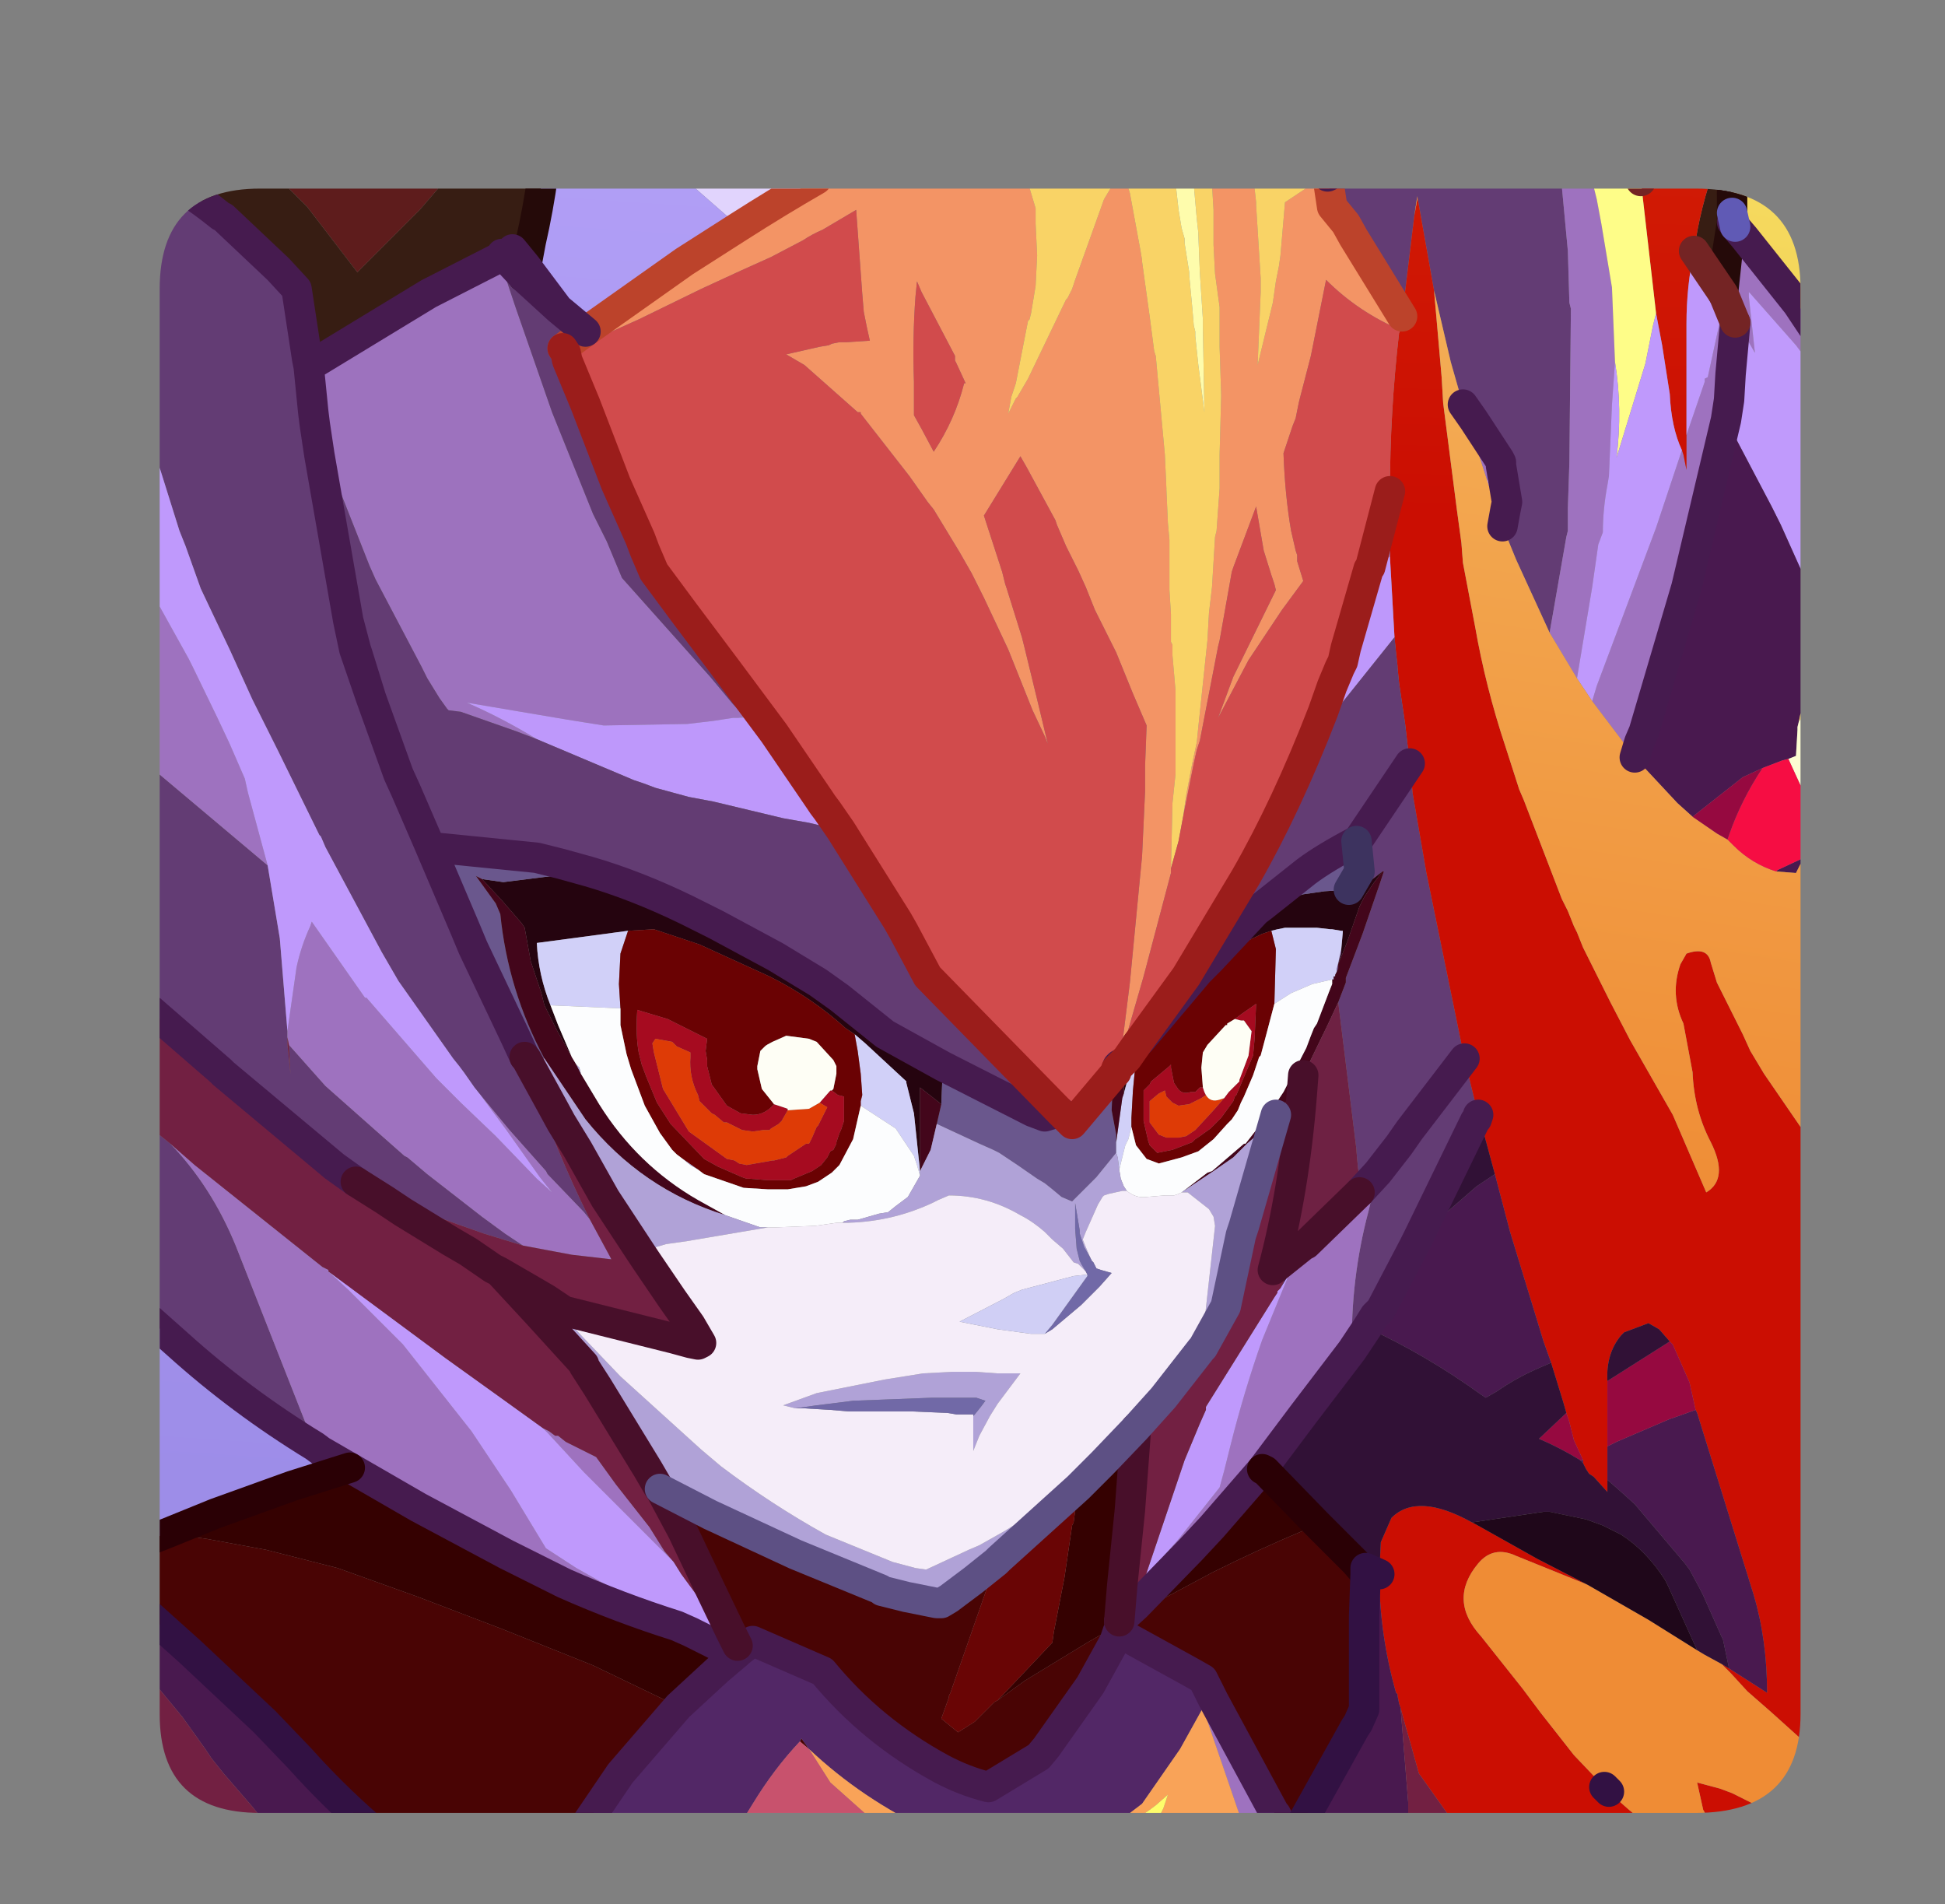 <?xml version="1.0" encoding="UTF-8" standalone="no"?>
<svg xmlns:ffdec="https://www.free-decompiler.com/flash" xmlns:xlink="http://www.w3.org/1999/xlink" ffdec:objectType="frame" height="62.6px" width="63.95px" xmlns="http://www.w3.org/2000/svg">
  <rect width="100%" height="100%" fill="#808080" stroke="none"/>
  <g transform="matrix(1.0, 0.0, 0.0, 1.0, 5.25, 6.2)">
    <clipPath id="clipPath0" transform="matrix(1.0, 0.0, 0.0, 1.0, 0.0, 0.0)">
      <path d="M50.5 0.0 Q53.95 0.0 53.95 3.3 L53.95 50.15 Q53.95 53.4 50.5 53.4 L3.3 53.4 Q0.0 53.4 0.0 50.15 L0.0 3.3 Q0.0 0.0 3.3 0.0 L50.5 0.0" fill="#000000" fill-rule="evenodd" stroke="none"/>
    </clipPath>
    <g clip-path="url(#clipPath0)">
      <use ffdec:characterId="2" height="62.6" transform="matrix(1.0, 0.0, 0.0, 1.0, -5.25, -6.2)" width="63.95" xlink:href="#shape1"/>
    </g>
    <use ffdec:characterId="3" height="53.4" transform="matrix(1.0, 0.0, 0.0, 1.0, 0.0, 0.0)" width="53.95" xlink:href="#shape2"/>
  </g>
  <defs>
    <g id="shape1" transform="matrix(1.0, 0.0, 0.0, 1.0, 5.25, 6.2)">
      <path d="M12.75 -5.1 L11.5 -3.05 9.5 -0.4 8.55 0.7 7.4 1.85 6.5 2.75 4.85 0.6 4.05 -0.2 0.0 -3.75 -2.55 -5.7 7.25 -5.7 7.25 -5.65 7.3 -5.5 7.7 -4.15 7.7 -4.1 Q8.3 -4.4 8.65 -5.15 L8.7 -5.25 8.8 -5.5 8.9 -5.7 12.75 -5.7 12.75 -5.1 M40.05 -5.7 L44.65 -5.7 43.2 -5.15 42.95 -5.05 42.4 -4.8 42.4 -4.75 41.9 -4.55 40.75 -3.9 40.2 -5.35 40.05 -5.7 M47.5 -5.7 L48.6 -5.7 48.6 -4.45 47.5 -5.7 M51.15 -0.75 L51.7 -2.0 51.7 -1.2 51.7 -0.05 51.7 0.15 51.35 -0.45 51.15 -0.75" fill="#5e1c1c" fill-rule="evenodd" stroke="none"/>
      <path d="M-2.55 -5.7 L0.0 -3.75 4.05 -0.2 4.85 0.6 6.5 2.75 7.4 1.85 8.55 0.7 9.5 -0.4 11.5 -3.05 12.75 -5.1 12.8 -4.0 12.8 -2.65 Q12.7 -0.45 12.2 1.75 L12.05 2.55 11.95 2.9 11.25 2.15 11.2 2.25 8.85 3.45 4.9 5.85 4.85 5.6 4.5 3.3 3.9 2.65 2.1 0.95 2.0 0.9 Q-0.35 -1.0 -2.95 -1.55 L-3.2 -1.6 -4.75 -1.1 -4.75 -5.7 -2.55 -5.7 M11.6 2.0 L12.05 2.55 11.6 2.0 M37.1 -5.7 L40.05 -5.7 40.2 -5.35 40.75 -3.9 41.9 -4.55 42.4 -4.75 42.4 -4.8 42.95 -5.05 43.2 -5.15 44.65 -5.7 47.5 -5.7 48.6 -4.45 48.6 -3.1 48.7 -0.25 48.6 -0.4 46.7 -1.95 46.55 -2.35 46.1 -2.7 45.8 -2.65 45.7 -2.65 45.55 -2.6 45.2 -2.55 42.9 -2.05 41.95 -1.8 Q40.15 -1.25 38.6 -0.5 L38.4 -0.4 38.35 -0.45 38.35 -0.7 38.25 -1.15 38.25 -1.2 37.75 -3.1 37.6 -3.65 37.1 -5.7 M51.15 -0.75 L51.35 -0.45 51.7 0.15 51.7 0.8 51.7 1.1 51.55 2.05 51.4 3.45 50.45 2.05 Q50.65 0.6 51.15 -0.75" fill="#371d13" fill-rule="evenodd" stroke="none"/>
      <path d="M8.9 -5.7 L8.8 -5.5 8.7 -5.25 8.65 -5.15 Q8.3 -4.4 7.7 -4.1 L7.7 -4.15 7.3 -5.5 7.25 -5.65 7.25 -5.7 8.9 -5.7" fill="#c54960" fill-rule="evenodd" stroke="none"/>
      <path d="M12.75 -5.1 L12.75 -5.7 16.7 -5.7 16.55 -4.35 16.55 -4.25 17.05 -5.05 17.45 -5.6 17.5 -5.7 22.2 -5.7 22.15 -5.4 22.05 -4.2 22.0 -3.9 21.6 -0.3 Q20.3 0.45 19.05 1.25 L17.45 -0.15 Q15.25 -1.8 12.8 -2.65 L12.8 -4.0 12.75 -5.1 M26.85 -4.65 L26.85 -3.2 26.85 -3.35 26.85 -4.65 M51.7 1.1 L51.7 0.8 51.8 1.25 51.7 1.1" fill="#e2d5fe" fill-rule="evenodd" stroke="none"/>
      <path d="M17.5 -5.7 L17.45 -5.6 17.05 -5.05 16.55 -4.25 16.55 -4.35 16.7 -5.7 17.5 -5.7" fill="#ffffff" fill-rule="evenodd" stroke="none"/>
      <path d="M11.95 2.9 L12.05 2.55 12.2 1.75 Q12.7 -0.45 12.8 -2.65 15.25 -1.8 17.45 -0.15 L19.05 1.25 17.25 2.4 14.0 4.7 13.1 3.95 11.95 2.9 M-4.75 45.1 L-4.75 33.0 -3.4 34.45 0.6 38.0 Q2.65 39.85 5.1 41.35 L5.3 41.5 6.25 42.05 4.35 42.65 1.85 43.55 0.25 44.2 -1.15 44.75 -2.35 45.35 -3.9 44.95 -4.1 44.9 -4.75 45.1 M-4.75 27.45 L-4.75 22.65 -2.9 24.65 -3.5 26.2 -4.75 27.45 M13.1 3.95 L12.05 2.55 13.1 3.95 M19.0 17.4 L19.25 17.35 19.3 17.4 19.0 17.4" fill="url(#gradient0)" fill-rule="evenodd" stroke="none"/>
      <path d="M19.05 1.25 Q20.3 0.45 21.6 -0.3 L22.0 -3.9 22.05 -4.2 22.8 -4.85 23.65 -5.7 26.85 -5.7 26.85 -4.65 26.85 -3.35 26.85 -3.2 26.85 -3.0 25.9 -0.55 25.85 -0.5 25.9 -0.5 26.9 -1.3 27.05 -1.35 27.5 -1.8 27.9 -2.2 27.95 -2.2 28.8 0.65 28.8 1.15 28.85 2.2 28.8 3.2 28.65 4.1 28.6 4.3 28.55 4.35 28.15 6.4 28.0 6.85 27.9 7.4 28.15 6.9 28.2 6.85 28.55 6.25 29.8 3.65 29.85 3.6 29.9 3.5 30.0 3.3 30.1 3.0 31.05 0.35 31.65 -0.65 31.9 0.15 32.25 2.05 32.3 2.35 32.3 2.4 32.55 4.2 32.7 5.35 32.75 5.5 33.05 8.75 33.1 9.85 33.1 9.9 33.15 11.0 33.2 11.55 33.2 13.2 33.25 14.0 33.25 14.65 33.25 14.7 33.25 14.9 33.3 15.0 33.3 15.35 33.4 16.5 33.4 18.55 33.4 18.75 33.4 19.25 33.3 20.2 33.25 22.35 33.25 22.4 33.25 22.5 32.35 25.9 31.6 28.5 31.9 26.1 32.3 21.95 32.4 19.8 32.4 19.1 32.4 18.95 32.45 17.65 32.0 16.6 31.45 15.25 30.9 14.15 30.75 13.85 30.45 13.1 30.2 12.55 29.8 11.75 29.5 11.05 29.45 10.9 28.5 9.15 28.3 8.8 27.1 10.75 27.7 12.6 27.8 13.0 27.85 13.15 28.35 14.75 28.45 15.15 28.9 17.0 29.2 18.25 29.1 18.0 28.7 17.15 28.2 15.9 27.9 15.15 27.1 13.45 26.7 12.65 26.3 11.95 25.45 10.55 25.25 10.3 24.65 9.45 23.05 7.4 23.05 7.35 22.95 7.35 21.2 5.8 20.6 5.45 21.7 5.2 22.0 5.15 22.1 5.1 22.35 5.05 22.6 5.05 23.35 5.0 23.25 4.55 23.15 4.05 23.1 3.45 22.9 0.7 21.8 1.35 Q21.45 1.5 21.15 1.7 L20.1 2.25 19.1 2.7 17.8 3.3 15.75 4.3 14.3 4.95 13.35 5.4 13.25 5.25 14.0 4.7 17.25 2.4 19.05 1.25 M34.7 -5.7 L37.1 -5.7 37.6 -3.65 36.75 -1.7 36.0 -0.45 36.0 0.0 36.05 0.45 36.05 0.55 36.2 2.95 36.2 3.0 36.2 3.4 36.1 5.8 36.6 3.75 36.7 3.05 36.8 2.55 36.85 2.2 37.0 0.45 37.9 -0.15 38.05 -0.3 38.35 -0.7 38.35 -0.45 38.4 -0.4 38.55 0.6 39.0 1.15 39.25 1.6 40.85 4.2 40.8 4.65 Q39.4 4.05 38.35 3.0 L37.85 5.5 37.5 6.85 37.45 7.05 37.35 7.55 37.25 7.8 36.95 8.7 Q37.0 10.1 37.2 11.25 L37.35 11.9 37.4 12.05 37.4 12.1 37.4 12.25 37.6 12.9 36.9 13.85 35.8 15.5 34.8 17.4 35.3 16.05 36.7 13.2 36.65 13.0 36.55 12.7 36.3 11.9 36.05 10.45 35.6 11.65 35.3 12.45 35.25 12.6 34.85 14.85 34.8 15.05 34.2 18.15 34.1 18.45 34.0 18.9 33.65 20.65 33.75 19.95 33.95 18.9 34.1 18.2 34.15 17.7 34.45 14.85 34.5 13.95 34.6 13.1 34.7 11.45 34.75 11.25 34.85 9.85 34.85 9.65 34.85 8.95 34.85 8.9 34.85 8.75 34.9 6.85 34.9 6.75 34.85 5.2 34.85 4.2 34.85 4.0 34.85 3.9 34.7 2.8 34.65 1.85 34.65 1.25 34.65 1.15 34.65 0.7 34.55 -0.95 34.4 -2.95 34.3 -4.05 34.7 -5.7 M28.25 -5.3 L29.3 -4.65 29.35 -4.6 29.65 -4.35 29.8 -4.15 29.35 -0.95 28.6 -2.15 28.0 -3.35 28.05 -3.75 28.05 -3.85 28.1 -4.3 28.25 -5.15 28.25 -5.3 M26.15 5.55 L26.15 5.5 25.05 3.4 24.9 3.05 24.85 3.55 Q24.75 4.9 24.8 6.35 L24.8 6.4 24.8 6.95 24.8 7.45 25.05 7.9 25.45 8.65 Q26.15 7.6 26.45 6.4 L26.5 6.4 26.2 5.75 26.15 5.65 26.15 5.55" fill="#f49565" fill-rule="evenodd" stroke="none"/>
      <path d="M22.05 -4.2 L22.15 -5.4 22.2 -5.7 23.65 -5.7 22.8 -4.85 22.05 -4.2 M26.85 -5.7 L32.05 -5.7 32.6 -3.55 33.15 -1.4 33.4 -0.2 33.5 0.7 33.6 1.3 33.7 1.65 33.7 1.7 33.7 1.8 33.85 2.75 33.85 2.85 33.95 3.9 34.0 4.5 34.05 4.7 34.05 4.85 34.15 5.8 34.35 7.35 34.3 4.55 34.3 4.3 34.2 2.75 34.15 1.5 34.15 1.45 34.1 1.0 33.8 -2.4 33.5 -5.7 34.7 -5.7 34.3 -4.05 34.4 -2.95 34.55 -0.95 34.65 0.7 34.65 1.15 34.65 1.25 34.65 1.85 34.7 2.8 34.85 3.9 34.85 4.0 34.85 4.2 34.85 5.2 34.9 6.75 34.9 6.85 34.85 8.75 34.85 8.9 34.85 8.95 34.85 9.65 34.85 9.85 34.75 11.25 34.7 11.45 34.6 13.1 34.5 13.95 34.45 14.85 34.15 17.7 34.1 18.2 33.95 18.9 33.75 19.95 33.65 20.65 33.5 21.45 33.25 22.35 33.3 20.2 33.4 19.25 33.4 18.75 33.4 18.55 33.4 16.5 33.3 15.35 33.3 15.0 33.25 14.9 33.25 14.7 33.25 14.65 33.25 14.0 33.2 13.2 33.2 11.55 33.15 11.0 33.1 9.9 33.1 9.85 33.05 8.75 32.75 5.5 32.7 5.35 32.55 4.2 32.3 2.4 32.3 2.35 32.25 2.05 31.9 0.15 31.65 -0.65 31.05 0.35 30.1 3.0 30.0 3.3 29.9 3.5 29.85 3.6 29.8 3.65 28.55 6.25 28.2 6.85 28.15 6.9 27.9 7.4 28.0 6.85 28.15 6.4 28.55 4.35 28.6 4.3 28.65 4.1 28.8 3.2 28.85 2.2 28.8 1.15 28.8 0.65 27.95 -2.2 27.9 -2.2 27.5 -1.8 27.05 -1.35 26.9 -1.3 25.9 -0.5 25.85 -0.5 25.9 -0.55 26.85 -3.0 26.85 -3.2 26.85 -4.65 26.85 -5.7 M28.25 -5.3 L28.25 -5.15 28.1 -4.3 28.05 -3.85 28.05 -3.75 28.0 -3.35 28.6 -2.15 29.35 -0.95 29.8 -4.15 29.65 -4.35 29.35 -4.6 29.3 -4.65 28.25 -5.3 M37.6 -3.65 L37.75 -3.1 38.25 -1.2 38.25 -1.15 38.35 -0.7 38.05 -0.3 37.9 -0.15 37.0 0.45 36.85 2.2 36.8 2.55 36.7 3.05 36.6 3.75 36.1 5.8 36.2 3.4 36.2 3.0 36.2 2.95 36.05 0.55 36.05 0.45 36.0 0.0 36.0 -0.45 36.75 -1.7 37.6 -3.65" fill="#fad466" fill-rule="evenodd" stroke="none"/>
      <path d="M32.05 -5.7 L33.5 -5.7 33.8 -2.4 34.1 1.0 34.15 1.45 34.15 1.5 34.2 2.75 34.3 4.3 34.3 4.55 34.35 7.35 34.15 5.8 34.05 4.85 34.05 4.7 34.0 4.5 33.95 3.9 33.85 2.85 33.85 2.75 33.7 1.8 33.7 1.7 33.7 1.65 33.6 1.3 33.5 0.7 33.4 -0.2 33.15 -1.4 32.6 -3.55 32.05 -5.7" fill="#fffdad" fill-rule="evenodd" stroke="none"/>
      <path d="M-2.95 -1.55 Q-0.35 -1.0 2.0 0.9 L2.1 0.95 3.9 2.65 4.5 3.3 4.85 5.6 4.9 5.85 5.05 7.35 5.1 7.75 5.25 8.75 6.2 14.2 6.4 15.15 6.95 16.75 7.85 19.25 8.1 19.8 8.9 21.65 10.05 24.35 10.3 24.95 11.7 27.9 12.0 28.55 12.05 28.6 12.2 29.15 Q13.0 31.6 14.15 33.9 L13.95 33.65 12.75 32.4 12.7 32.3 11.5 30.95 10.55 29.8 10.35 29.55 10.0 29.05 9.85 28.85 9.65 28.6 7.85 26.05 7.3 25.1 5.45 21.65 5.3 21.3 5.25 21.25 3.9 18.5 3.05 16.8 2.3 15.15 1.8 14.1 1.35 13.15 0.85 11.75 0.65 11.25 -0.15 8.7 -0.25 8.25 -1.5 3.95 -1.6 3.5 -2.25 1.3 -2.45 0.45 -2.95 -1.55 M-4.75 33.0 L-4.75 29.55 -1.2 30.1 -0.95 30.35 0.35 31.4 Q1.7 32.8 2.5 34.75 L5.1 41.35 Q2.65 39.85 0.6 38.0 L-3.4 34.45 -4.75 33.0 M-4.75 22.65 L-4.75 15.55 -4.45 15.75 -4.2 15.9 -1.55 17.95 -0.55 18.8 3.55 22.25 3.6 22.55 3.95 24.65 4.2 27.7 4.2 27.9 4.2 28.15 4.3 29.1 4.25 28.15 5.45 29.5 7.2 31.05 8.05 31.8 8.15 31.85 8.8 32.4 10.6 33.8 11.35 34.35 11.95 34.75 10.65 34.35 9.8 34.05 Q8.1 33.45 6.45 32.65 L5.75 32.15 2.1 29.1 2.0 29.0 -0.65 26.7 -0.85 26.5 -2.9 24.65 -4.75 22.65 M38.4 -0.4 L38.6 -0.5 Q40.15 -1.25 41.95 -1.8 L44.8 -1.6 46.0 -1.15 46.3 2.05 46.35 3.75 46.4 3.95 46.35 9.0 46.3 10.5 46.3 11.25 46.25 11.45 45.7 14.6 44.6 12.2 44.15 11.1 44.25 10.55 44.3 10.3 44.1 9.1 44.1 9.0 44.05 8.9 43.2 7.6 42.85 7.1 42.45 5.7 41.9 3.35 41.5 1.1 41.35 0.25 41.25 0.9 40.85 4.2 39.25 1.6 39.0 1.15 38.55 0.6 38.4 -0.4 M45.2 -2.55 L45.55 -2.6 45.7 -2.65 45.8 -2.65 45.8 -2.6 45.85 -2.3 45.2 -2.55 M54.45 9.05 L54.45 11.65 54.45 13.6 54.4 13.5 54.35 11.75 54.4 9.95 54.45 9.05 M41.1 18.9 L41.2 19.9 41.65 22.5 42.9 28.6 43.35 30.45 43.3 30.6 43.25 30.65 41.4 34.45 41.25 34.75 40.15 36.85 39.95 37.05 39.7 37.45 39.2 38.2 Q39.15 35.85 39.75 33.6 L40.05 32.35 40.75 31.45 41.1 30.95 42.9 28.6 41.1 30.95 40.75 31.45 40.05 32.35 39.45 33.0 39.45 32.45 39.4 32.2 39.35 31.65 39.35 31.6 38.75 26.75 39.0 26.1 39.0 25.95 39.55 24.5 40.1 22.9 40.25 22.45 40.2 22.45 39.95 22.65 39.45 23.0 39.1 23.05 39.45 22.45 39.35 21.45 39.45 21.35 41.1 18.9 M40.15 12.5 L39.75 12.5 39.8 12.45 39.85 12.4 40.25 12.2 40.15 12.5 M38.65 16.45 L39.3 14.85 39.35 14.8 38.95 15.85 38.65 16.45 M38.85 25.0 L38.85 25.15 38.75 25.5 38.75 25.65 38.7 25.75 38.7 25.65 38.75 25.45 38.85 25.0 M16.85 36.5 L16.1 35.8 15.5 35.25 16.0 35.25 16.85 36.5" fill="#633c74" fill-rule="evenodd" stroke="none"/>
      <path d="M37.95 55.9 L36.45 55.9 36.1 55.05 36.0 54.75 35.5 53.45 34.3 49.95 34.45 49.55 34.45 49.5 34.5 49.4 34.65 49.7 36.65 53.4 36.7 53.45 37.2 54.4 37.95 55.9 M-3.2 55.9 L-4.75 55.9 -4.75 54.7 -4.2 55.1 -3.2 55.9 M-4.75 15.55 L-4.75 7.25 -3.45 8.75 -2.75 9.65 -0.9 12.15 -0.55 12.75 0.95 15.45 1.1 15.75 1.9 17.4 2.3 18.25 2.8 19.4 2.9 19.85 3.55 22.25 -0.55 18.8 -1.55 17.95 -4.2 15.9 -4.45 15.75 -4.75 15.55 M41.95 -1.8 L42.9 -2.05 45.2 -2.55 45.85 -2.3 45.8 -2.6 45.8 -2.65 46.1 -2.7 46.55 -2.35 46.7 -1.95 47.15 -0.05 47.25 0.35 47.4 1.15 47.75 3.25 47.85 5.7 47.75 7.1 47.65 9.45 47.6 9.75 Q47.45 10.55 47.45 11.3 L47.3 11.7 47.1 13.1 46.6 16.1 45.7 14.6 46.25 11.45 46.3 11.25 46.3 10.5 46.35 9.0 46.4 3.95 46.35 3.75 46.3 2.05 46.0 -1.15 44.8 -1.6 41.95 -1.8 M45.85 -2.3 L46.0 -2.3 46.7 -1.95 46.0 -2.3 45.85 -2.3 M54.35 4.55 L54.35 4.75 54.4 5.85 54.1 5.5 53.95 5.35 53.8 5.15 52.3 3.45 52.25 3.4 52.25 3.55 52.45 5.4 52.25 5.05 51.8 4.45 51.8 4.4 51.8 4.45 51.65 6.1 51.6 6.95 51.5 7.6 50.2 13.1 48.8 17.85 48.65 18.2 48.5 18.7 47.1 16.85 47.25 16.35 49.2 11.15 50.05 8.6 50.1 8.75 50.2 9.25 50.2 8.4 50.2 8.1 50.8 6.35 50.8 6.25 50.9 6.2 51.4 3.9 51.45 3.55 51.4 3.45 51.55 2.05 51.7 1.1 51.8 1.25 52.1 1.6 53.85 3.8 54.35 4.55 M51.8 4.4 L51.45 3.55 51.8 4.4 M40.05 32.35 L39.75 33.6 Q39.15 35.85 39.2 38.2 L37.6 40.3 36.25 42.1 34.6 44.0 33.9 44.75 32.1 46.6 32.1 46.55 32.4 45.65 33.5 44.4 34.85 42.7 35.0 42.15 35.2 41.35 Q35.65 39.55 36.25 37.85 L37.15 35.65 37.7 34.7 39.45 33.0 40.05 32.35 M10.55 29.8 L11.5 30.95 12.7 32.3 12.75 32.4 13.95 33.65 14.15 33.9 14.8 35.1 14.85 35.2 13.55 35.05 11.95 34.75 11.35 34.35 10.6 33.8 8.8 32.4 8.15 31.85 8.05 31.8 7.2 31.05 5.45 29.5 4.25 28.15 4.2 27.9 4.2 27.7 4.5 25.6 Q4.65 24.9 4.95 24.25 L5.0 24.1 6.75 26.6 6.8 26.6 9.1 29.25 9.35 29.5 9.9 30.05 11.05 31.15 12.4 32.55 12.9 33.0 12.5 32.5 11.4 30.95 10.55 29.8 M0.35 31.4 L1.15 32.1 5.35 35.45 5.45 35.5 5.55 35.55 5.55 35.6 6.2 36.2 8.0 38.0 10.25 40.85 11.55 42.8 12.7 44.7 13.7 45.35 16.1 46.7 17.35 47.35 18.35 47.85 Q18.45 47.7 18.6 47.65 L18.85 48.1 18.35 47.9 17.45 47.45 17.0 47.25 Q15.1 46.65 13.3 45.85 L11.4 44.9 8.5 43.35 6.25 42.05 5.3 41.5 5.1 41.35 2.5 34.75 Q1.7 32.8 0.35 31.4 M12.6 40.75 L12.8 40.85 13.0 41.0 13.1 41.0 13.35 41.2 14.35 41.7 15.0 42.6 15.55 43.3 16.1 44.0 16.6 44.8 16.9 45.15 13.95 42.2 12.75 40.9 12.6 40.75" fill="#9f72c0" fill-rule="evenodd" stroke="none"/>
      <path d="M48.6 -5.7 L58.7 -5.7 58.7 31.8 57.95 30.15 55.65 24.95 54.6 22.45 54.4 21.9 54.25 21.45 54.35 20.55 54.35 20.4 54.45 16.9 54.45 14.85 54.45 14.8 54.45 13.6 54.45 11.65 54.45 9.05 54.4 5.85 54.35 4.75 54.35 4.55 54.3 1.5 Q54.3 -1.2 52.15 -2.45 L51.7 -2.05 51.7 -2.0 51.15 -0.75 Q50.65 0.6 50.45 2.05 50.2 3.2 50.2 4.45 L50.2 8.1 50.2 8.4 50.2 9.25 50.1 8.75 50.05 8.6 Q49.7 7.85 49.65 6.75 L49.4 5.15 49.2 4.1 48.7 -0.25 48.6 -3.1 48.6 -4.45 48.6 -5.7 M58.7 36.6 L58.7 54.75 58.55 54.65 55.95 52.65 55.1 51.95 54.5 51.45 53.0 50.1 52.2 49.4 51.65 48.8 51.4 48.55 51.35 48.5 51.6 48.65 52.85 49.45 Q52.85 47.7 52.4 46.2 L50.55 40.25 50.5 40.15 50.3 39.25 49.75 38.0 49.65 37.9 49.3 37.5 48.95 37.3 48.15 37.6 48.05 37.7 Q47.55 38.3 47.6 39.2 L47.6 39.25 47.6 40.25 47.6 41.2 47.6 41.35 47.6 42.45 47.6 42.85 47.15 42.35 47.0 42.25 46.9 42.1 46.8 41.9 46.8 41.8 46.5 41.15 46.35 40.55 46.25 40.25 46.15 39.9 45.75 38.6 45.5 37.9 44.4 34.3 43.9 32.4 43.4 30.55 43.35 30.45 42.9 28.6 41.65 22.5 41.2 19.9 41.1 18.9 40.95 17.6 40.75 16.25 40.7 15.75 40.7 15.7 40.65 15.25 40.6 14.75 40.45 12.1 40.45 11.45 40.45 9.95 Q40.45 7.35 40.75 4.75 L40.8 4.65 40.85 4.2 41.25 0.9 41.35 0.35 41.35 0.25 41.5 1.1 41.9 3.35 42.15 6.2 42.2 7.05 42.65 10.55 42.8 11.65 42.85 12.3 43.25 14.4 Q43.6 16.4 44.25 18.35 L44.7 19.75 44.85 20.1 46.1 23.35 46.25 23.65 46.3 23.75 46.5 24.25 46.6 24.45 46.8 24.95 47.7 26.75 48.35 28.0 49.75 30.45 50.85 33.0 Q51.6 32.55 51.0 31.35 50.45 30.3 50.4 29.05 L50.1 27.45 Q49.65 26.5 50.0 25.5 L50.2 25.15 Q50.9 24.9 51.0 25.45 L51.2 26.1 52.05 27.8 52.3 28.35 52.75 29.1 55.05 32.45 56.7 34.4 57.1 34.85 57.15 34.9 58.7 36.6 M57.7 55.9 L44.15 55.9 43.5 55.05 43.0 54.35 41.4 52.1 41.15 51.2 40.95 50.5 40.8 49.95 40.75 49.8 40.7 49.55 40.7 49.5 40.65 49.45 Q40.1 47.5 40.1 45.55 L40.15 44.5 40.5 43.7 Q41.35 42.85 43.15 43.85 L43.25 43.9 45.3 45.05 46.95 45.9 44.6 44.95 Q43.85 44.6 43.35 45.2 42.35 46.4 43.45 47.6 L44.8 49.3 45.4 50.1 46.5 51.5 47.5 52.55 47.65 52.7 Q48.85 53.85 50.3 54.75 L50.55 54.9 51.35 55.5 51.75 55.65 51.85 55.65 51.95 55.65 52.15 55.65 52.25 55.3 52.15 54.65 51.65 54.25 51.3 54.05 51.05 53.8 50.75 53.3 50.55 52.4 51.3 52.6 51.7 52.75 52.4 53.1 52.7 53.2 53.25 53.55 54.0 54.0 54.7 54.45 Q56.2 55.35 57.7 55.9" fill="url(#gradient1)" fill-rule="evenodd" stroke="none"/>
      <path d="M-4.75 -1.1 L-3.2 -1.6 -2.95 -1.55 -2.45 0.45 -2.25 1.3 -1.95 3.55 -1.9 3.75 -1.15 7.75 -0.9 8.6 -0.35 10.4 -1.5 8.95 -1.65 8.6 -2.5 7.0 -3.55 5.05 -3.9 4.35 -4.4 4.25 -4.75 4.2 -4.75 -1.1 M46.7 -1.95 L48.6 -0.4 48.7 -0.25 49.2 4.1 49.1 4.5 48.85 5.75 47.9 8.85 Q48.1 7.25 47.85 5.7 L47.75 3.25 47.4 1.15 47.25 0.35 47.15 -0.05 46.7 -1.95" fill="#fffe89" fill-rule="evenodd" stroke="none"/>
      <path d="M51.7 0.15 L51.7 -0.05 51.7 -1.2 51.7 -2.0 51.7 -2.05 52.15 -2.45 Q54.3 -1.2 54.3 1.5 L54.35 4.55 53.85 3.8 52.1 1.6 51.8 1.25 51.7 0.8 51.7 0.15" fill="url(#gradient2)" fill-rule="evenodd" stroke="none"/>
      <path d="M54.4 5.85 L54.45 9.05 54.4 9.95 54.35 11.75 54.4 13.5 53.3 11.05 53.0 10.45 51.5 7.6 51.6 6.95 51.65 6.1 51.8 4.45 52.25 5.05 52.45 5.4 52.25 3.55 52.25 3.4 52.3 3.45 53.8 5.15 53.95 5.35 54.1 5.5 54.4 5.85" fill="#c19bfd" fill-rule="evenodd" stroke="none"/>
      <path d="M-4.75 7.25 L-4.75 4.2 -4.4 4.25 -3.9 4.35 -3.55 5.05 -2.5 7.0 -1.65 8.6 -1.5 8.95 -0.35 10.4 -0.9 8.6 -1.15 7.75 -1.9 3.75 -1.95 3.55 -2.25 1.3 -1.6 3.5 -1.5 3.95 -0.25 8.25 -0.15 8.7 0.65 11.25 0.85 11.75 1.35 13.15 1.8 14.1 2.3 15.15 3.05 16.8 3.9 18.5 5.25 21.25 5.3 21.3 5.45 21.65 7.3 25.1 7.85 26.05 9.65 28.6 9.85 28.85 10.0 29.05 10.35 29.55 10.55 29.8 11.4 30.95 12.5 32.5 12.9 33.0 12.4 32.55 11.05 31.15 9.9 30.05 9.35 29.5 9.1 29.25 6.8 26.6 6.75 26.6 5.0 24.1 4.95 24.25 Q4.65 24.9 4.5 25.6 L4.2 27.7 3.95 24.65 3.6 22.55 3.55 22.25 2.9 19.85 2.8 19.4 2.3 18.25 1.9 17.4 1.1 15.75 0.95 15.45 -0.55 12.75 -0.9 12.15 -2.75 9.65 -3.45 8.75 -4.75 7.25 M46.6 16.1 L47.1 13.1 47.3 11.7 47.45 11.3 Q47.45 10.55 47.6 9.75 L47.65 9.45 47.75 7.1 47.85 5.7 Q48.1 7.25 47.9 8.85 L48.85 5.75 49.1 4.5 49.2 4.1 49.4 5.15 49.65 6.75 Q49.7 7.85 50.05 8.6 L49.2 11.15 47.25 16.35 47.1 16.85 46.6 16.1 M51.4 3.45 L51.45 3.55 51.4 3.9 50.9 6.2 50.8 6.25 50.8 6.35 50.2 8.1 50.2 4.45 Q50.2 3.2 50.45 2.05 L51.4 3.45 M5.55 35.6 L9.4 38.45 11.35 39.85 12.6 40.75 12.75 40.9 13.95 42.2 16.9 45.15 17.15 45.55 17.7 46.3 18.15 47.0 18.6 47.65 Q18.45 47.7 18.35 47.85 L17.35 47.35 16.1 46.7 13.7 45.35 12.7 44.7 11.55 42.8 10.25 40.85 8.0 38.0 6.2 36.2 5.55 35.6 M32.4 45.65 L33.7 41.8 34.2 40.6 34.4 40.15 34.4 40.05 36.65 36.45 36.75 36.3 36.75 36.25 36.85 36.15 37.15 35.65 36.25 37.85 Q35.65 39.55 35.2 41.35 L35.0 42.15 34.85 42.7 33.5 44.4 32.4 45.65" fill="#c09afd" fill-rule="evenodd" stroke="none"/>
      <path d="M44.15 55.9 L42.05 55.9 42.4 55.45 42.75 55.35 43.5 55.05 44.15 55.9 M40.85 55.9 L37.95 55.9 37.2 54.4 37.3 54.2 37.35 54.1 39.3 50.6 39.4 50.45 39.6 50.0 39.6 47.8 39.6 47.65 39.6 46.95 39.65 45.55 39.65 45.35 40.1 45.55 Q40.1 47.5 40.65 49.45 L40.7 49.5 40.7 49.55 40.75 49.8 40.8 49.95 41.05 53.05 41.05 53.4 41.1 53.5 41.15 53.95 40.85 55.9 M9.55 55.9 L5.55 55.9 4.9 55.25 3.65 53.95 3.05 53.2 2.1 52.1 1.7 51.6 1.5 51.3 0.75 50.25 -0.2 49.1 -0.25 49.1 -1.1 48.1 -2.1 48.3 -2.8 48.55 -4.75 49.35 -4.75 45.1 -4.1 44.9 -3.9 44.95 -2.35 45.35 -1.9 45.5 1.0 48.1 3.45 50.4 4.6 51.6 Q6.75 54.0 9.4 55.8 L9.55 55.9 M3.8 55.9 L1.75 55.9 -1.9 52.95 -2.1 52.8 -1.2 53.05 -0.8 53.15 0.05 53.4 0.8 53.85 1.3 54.25 3.4 55.65 3.8 55.9 M54.45 13.6 L54.45 14.8 54.45 14.85 54.0 17.0 53.9 17.5 53.85 17.7 53.85 17.8 53.8 18.65 53.55 18.75 53.35 18.8 52.7 19.05 52.05 19.35 50.4 20.65 49.9 20.2 48.5 18.7 48.65 18.2 48.8 17.85 50.2 13.1 51.5 7.6 53.0 10.45 53.3 11.05 54.4 13.5 54.45 13.6 M43.9 32.4 L44.4 34.3 45.5 37.9 45.75 38.6 45.4 38.75 Q44.7 39.05 44.1 39.45 L43.95 39.55 43.6 39.75 43.45 39.65 Q41.65 38.35 39.7 37.45 L39.95 37.05 40.15 36.85 41.25 34.75 41.4 34.45 43.3 32.8 43.9 32.4 M46.8 41.8 L46.8 41.9 46.7 41.8 46.8 41.8 M47.6 42.45 L47.6 41.35 47.9 41.2 49.65 40.45 49.8 40.4 50.5 40.15 50.55 40.25 52.4 46.2 Q52.85 47.7 52.85 49.45 L51.6 48.65 51.4 47.7 51.35 47.6 50.75 46.25 50.65 46.05 50.3 45.4 50.15 45.2 48.5 43.25 48.0 42.8 47.6 42.45 M53.15 22.45 L53.2 22.4 53.95 22.05 54.05 22.0 53.8 22.5 53.15 22.45" fill="#49194f" fill-rule="evenodd" stroke="none"/>
      <path d="M58.7 31.8 L58.7 36.6 57.15 34.9 57.1 34.85 56.7 34.4 55.05 32.45 52.75 29.1 52.3 28.35 52.05 27.8 51.2 26.1 51.0 25.45 Q50.9 24.9 50.2 25.15 L50.0 25.5 Q49.65 26.5 50.1 27.45 L50.4 29.05 Q50.45 30.3 51.0 31.35 51.6 32.55 50.85 33.0 L49.75 30.45 48.35 28.0 47.7 26.75 46.8 24.95 46.6 24.45 46.5 24.25 46.3 23.75 46.25 23.65 46.1 23.35 44.85 20.1 44.7 19.75 44.25 18.35 Q43.6 16.4 43.25 14.4 L42.85 12.3 42.8 11.65 42.65 10.55 42.2 7.05 42.15 6.2 41.9 3.35 42.45 5.7 42.85 7.1 43.65 9.6 43.75 9.9 44.15 11.1 44.6 12.2 45.7 14.6 46.6 16.1 47.1 16.85 48.5 18.7 49.9 20.2 50.4 20.65 51.2 21.2 51.55 21.4 51.75 21.6 Q52.35 22.2 53.15 22.45 L53.8 22.5 54.05 22.0 54.1 21.85 54.25 21.45 54.4 21.9 54.6 22.45 55.65 24.95 57.95 30.15 58.7 31.8 M58.7 54.75 L58.7 55.9 57.7 55.9 Q56.2 55.35 54.7 54.45 L54.0 54.0 53.25 53.55 52.7 53.2 52.4 53.1 51.7 52.75 51.3 52.6 50.55 52.4 50.75 53.3 51.05 53.8 51.3 54.05 51.65 54.25 52.15 54.65 52.25 55.3 52.15 55.65 51.95 55.65 51.85 55.65 51.75 55.65 51.35 55.5 50.55 54.9 50.3 54.75 Q48.85 53.85 47.65 52.7 L47.5 52.55 46.5 51.5 45.4 50.1 44.8 49.3 43.45 47.6 Q42.35 46.4 43.35 45.2 43.85 44.6 44.6 44.95 L46.95 45.9 48.95 47.05 50.55 48.05 50.8 48.2 51.35 48.5 51.4 48.55 51.65 48.8 52.2 49.4 53.0 50.1 54.5 51.45 55.1 51.95 55.95 52.65 58.55 54.65 58.7 54.75 M41.35 0.25 L41.35 0.35 41.25 0.9 41.35 0.25" fill="url(#gradient3)" fill-rule="evenodd" stroke="none"/>
      <path d="M33.25 22.35 L33.5 21.45 33.65 20.65 34.0 18.9 34.1 18.45 34.2 18.15 34.8 15.05 34.85 14.85 35.25 12.6 35.3 12.45 35.6 11.65 36.05 10.45 36.3 11.9 36.55 12.7 36.65 13.0 36.7 13.2 35.3 16.05 34.8 17.4 35.8 15.5 36.9 13.85 37.6 12.9 37.4 12.25 37.4 12.1 37.4 12.05 37.35 11.9 37.2 11.25 Q37.0 10.1 36.95 8.7 L37.25 7.8 37.35 7.55 37.45 7.05 37.5 6.85 37.85 5.5 38.35 3.0 Q39.4 4.05 40.8 4.65 L40.75 4.75 Q40.45 7.35 40.45 9.95 L39.8 12.45 39.75 12.5 39.0 15.1 38.9 15.55 38.8 15.75 38.55 16.35 38.25 17.2 Q37.05 20.3 35.7 22.65 L33.75 25.9 32.15 28.1 31.8 28.6 31.5 28.9 31.55 28.8 31.6 28.5 31.5 28.85 31.45 28.95 31.45 29.05 31.35 29.15 30.0 30.75 29.6 30.35 25.25 25.9 24.45 24.4 24.25 24.05 22.65 21.5 22.4 21.1 21.95 20.45 21.8 20.25 21.7 20.1 20.2 17.9 18.6 15.75 18.0 14.95 17.25 13.95 16.25 12.6 15.95 11.9 15.8 11.5 15.0 9.7 14.0 7.1 13.4 5.65 13.35 5.4 14.3 4.95 15.75 4.3 17.8 3.3 19.1 2.7 20.1 2.25 21.15 1.7 Q21.45 1.5 21.8 1.35 L22.9 0.7 23.1 3.45 23.15 4.05 23.25 4.55 23.35 5.0 22.6 5.05 22.35 5.05 22.1 5.1 22.0 5.15 21.7 5.2 20.6 5.45 21.2 5.8 22.95 7.35 23.05 7.35 23.05 7.4 24.65 9.45 25.25 10.3 25.45 10.55 26.3 11.95 26.7 12.65 27.1 13.45 27.9 15.15 28.2 15.9 28.7 17.15 29.1 18.0 29.2 18.25 28.9 17.0 28.45 15.15 28.35 14.75 27.85 13.15 27.8 13.0 27.7 12.6 27.1 10.75 28.3 8.8 28.5 9.15 29.45 10.9 29.5 11.05 29.8 11.75 30.2 12.55 30.45 13.1 30.75 13.85 30.9 14.15 31.45 15.25 32.0 16.6 32.45 17.65 32.4 18.95 32.4 19.1 32.4 19.8 32.3 21.95 31.9 26.1 31.6 28.5 32.35 25.9 33.25 22.5 33.25 22.4 33.25 22.35 M26.15 5.55 L26.15 5.65 26.2 5.75 26.5 6.4 26.45 6.4 Q26.15 7.6 25.45 8.65 L25.05 7.9 24.8 7.45 24.8 6.95 24.8 6.4 24.8 6.35 Q24.75 4.9 24.85 3.55 L24.9 3.05 25.05 3.4 26.15 5.5 26.15 5.55" fill="#d24b4c" fill-rule="evenodd" stroke="none"/>
      <path d="M4.9 5.85 L8.85 3.45 11.2 2.25 11.45 3.15 11.7 3.9 12.9 7.35 14.25 10.7 14.7 11.6 15.2 12.8 18.1 16.05 18.85 16.95 19.25 17.35 19.0 17.4 18.85 17.4 18.2 17.5 17.35 17.6 14.6 17.65 13.35 17.45 10.1 16.9 Q11.25 17.4 12.4 18.1 L11.75 17.85 9.9 17.2 9.5 17.15 9.45 17.1 9.2 16.75 8.8 16.1 8.6 15.7 7.1 12.85 6.9 12.4 5.3 8.35 5.1 7.75 5.05 7.35 4.9 5.85 M40.45 11.45 L40.45 12.1 40.25 12.2 40.45 11.45 M42.85 7.1 L43.2 7.6 44.05 8.9 44.1 9.0 43.7 9.5 43.65 9.6 42.85 7.1" fill="#9e72bf" fill-rule="evenodd" stroke="none"/>
      <path d="M40.45 12.1 L40.6 14.75 39.0 16.75 38.35 17.55 38.0 17.9 38.15 17.6 38.3 17.2 38.6 16.5 38.65 16.45 38.95 15.85 39.35 14.8 39.45 14.45 39.7 13.9 39.75 13.75 40.15 12.6 40.15 12.5 40.25 12.2 40.45 12.1 M44.1 9.0 L44.1 9.1 43.75 9.9 43.65 9.6 43.7 9.5 44.1 9.0 M19.3 17.4 L19.75 17.9 21.15 19.55 21.4 19.85 21.95 20.45 22.4 21.1 21.35 20.85 20.5 20.7 18.2 20.15 17.4 20.0 16.3 19.7 15.9 19.55 15.6 19.45 12.4 18.1 Q11.25 17.4 10.1 16.9 L13.35 17.45 14.6 17.65 17.35 17.6 18.2 17.5 18.85 17.4 19.0 17.4 19.3 17.4" fill="#bf99fc" fill-rule="evenodd" stroke="none"/>
      <path d="M11.2 2.25 L11.25 2.15 11.95 2.9 13.1 3.95 14.0 4.7 13.25 5.25 13.35 5.4 13.4 5.65 14.0 7.1 15.0 9.7 15.8 11.5 15.95 11.9 16.25 12.6 17.25 13.95 18.0 14.95 18.6 15.75 20.2 17.9 21.7 20.1 21.8 20.25 21.95 20.45 21.4 19.85 21.15 19.55 19.75 17.9 19.3 17.4 19.25 17.35 18.85 16.95 18.1 16.05 15.2 12.8 14.7 11.6 14.25 10.7 12.9 7.35 11.7 3.9 11.45 3.15 11.2 2.25 M40.45 9.95 L40.45 11.45 40.25 12.2 39.85 12.4 39.8 12.45 40.45 9.95 M40.6 14.75 L40.65 15.25 40.7 15.7 40.7 15.75 40.75 16.25 40.95 17.6 41.1 18.9 39.45 21.35 39.35 21.45 Q38.3 22.0 37.7 22.45 L36.25 23.6 36.05 23.75 34.55 25.35 34.15 25.75 33.35 26.7 32.25 28.0 32.15 28.1 33.75 25.9 35.7 22.65 Q37.05 20.3 38.25 17.2 L38.55 16.35 38.8 15.75 38.9 15.55 39.0 15.1 39.75 12.5 40.15 12.5 40.15 12.6 39.75 13.75 39.7 13.9 39.45 14.45 39.35 14.8 39.3 14.85 38.65 16.45 38.6 16.5 38.3 17.2 38.15 17.6 38.0 17.9 38.35 17.55 39.0 16.75 40.6 14.75 M44.1 9.1 L44.3 10.3 44.25 10.55 44.15 11.1 43.75 9.9 44.1 9.1 M12.4 18.1 L15.6 19.45 15.9 19.55 16.3 19.7 17.4 20.0 18.2 20.15 20.5 20.7 21.35 20.85 22.4 21.1 22.65 21.5 24.25 24.05 24.45 24.4 25.25 25.9 29.6 30.35 29.1 30.5 28.7 30.35 25.75 28.85 23.85 27.8 22.35 26.6 21.65 26.1 20.25 25.25 18.3 24.2 17.3 23.7 Q15.65 22.9 14.1 22.45 L13.2 22.2 12.4 22.0 8.9 21.65 8.1 19.8 7.85 19.25 6.95 16.75 6.4 15.15 6.2 14.2 5.25 8.75 5.1 7.75 5.3 8.35 6.9 12.4 7.1 12.85 8.6 15.7 8.8 16.1 9.2 16.75 9.45 17.1 9.5 17.15 9.9 17.2 11.75 17.85 12.4 18.1 M6.95 16.75 L6.5 15.3 6.45 15.15 6.2 14.2 6.45 15.15 6.5 15.3 6.95 16.75 M31.5 28.85 L31.6 28.5 31.55 28.8 31.5 28.85" fill="#633c73" fill-rule="evenodd" stroke="none"/>
      <path d="M54.45 16.9 L54.35 20.4 54.1 19.95 53.55 18.75 53.8 18.65 53.85 17.8 53.85 17.7 53.9 17.5 54.1 17.3 54.45 16.9" fill="#fdfdd3" fill-rule="evenodd" stroke="none"/>
      <path d="M54.45 14.85 L54.45 16.9 54.1 17.3 53.9 17.5 54.0 17.0 54.45 14.85" fill="#fad766" fill-rule="evenodd" stroke="none"/>
      <path d="M54.35 20.4 L54.35 20.55 54.25 21.45 54.1 21.85 54.05 22.0 53.95 22.05 53.2 22.4 53.15 22.45 Q52.35 22.2 51.75 21.6 L51.55 21.4 51.6 21.25 Q52.0 20.1 52.7 19.05 L53.35 18.8 53.55 18.75 54.1 19.95 54.35 20.4" fill="#f70d43" fill-rule="evenodd" stroke="none"/>
      <path d="M43.35 30.45 L43.4 30.55 43.3 30.6 43.35 30.45 M46.25 40.25 L46.35 40.55 46.5 41.15 46.8 41.8 46.7 41.8 Q46.05 41.4 45.35 41.1 L46.25 40.25 M47.6 41.35 L47.6 41.2 47.6 40.25 47.6 39.25 47.6 39.2 49.65 37.9 49.75 38.0 50.3 39.25 50.5 40.15 49.8 40.4 49.65 40.45 47.9 41.2 47.6 41.35 M50.4 20.65 L52.05 19.35 52.7 19.05 Q52.0 20.1 51.6 21.25 L51.55 21.4 51.2 21.2 50.4 20.65" fill="#970940" fill-rule="evenodd" stroke="none"/>
      <path d="M43.4 30.55 L43.9 32.4 43.3 32.8 41.4 34.45 43.25 30.65 43.3 30.6 43.4 30.55 M45.75 38.6 L46.15 39.9 46.25 40.25 45.35 41.1 Q46.05 41.4 46.7 41.8 L46.8 41.9 46.9 42.1 47.0 42.25 47.15 42.35 47.6 42.85 47.6 42.45 48.0 42.8 48.5 43.25 50.15 45.2 50.3 45.4 50.65 46.05 50.75 46.25 51.35 47.6 51.4 47.7 51.6 48.65 51.35 48.5 50.8 48.2 50.55 48.05 49.6 45.95 49.5 45.75 Q48.9 44.8 48.05 44.25 L47.45 43.95 46.9 43.75 45.7 43.5 45.5 43.5 43.15 43.85 Q41.35 42.85 40.5 43.7 L40.15 44.5 40.1 45.55 39.65 45.35 39.65 45.55 39.3 45.15 38.1 43.95 38.05 43.9 36.35 42.15 36.25 42.1 37.6 40.3 39.2 38.2 39.7 37.45 Q41.65 38.35 43.45 39.65 L43.6 39.75 43.95 39.55 44.1 39.45 Q44.7 39.05 45.4 38.75 L45.75 38.6 M47.6 39.2 Q47.55 38.3 48.05 37.7 L48.15 37.6 48.95 37.3 49.3 37.5 49.65 37.9 47.6 39.2 M37.6 34.75 L37.7 34.7 37.15 35.65 36.85 36.15 37.2 35.45 37.6 34.75" fill="#311136" fill-rule="evenodd" stroke="none"/>
      <path d="M46.95 45.9 L45.3 45.05 43.25 43.9 43.15 43.85 45.5 43.5 45.7 43.5 46.9 43.75 47.45 43.95 48.05 44.25 Q48.9 44.8 49.5 45.75 L49.6 45.95 50.55 48.05 48.95 47.05 46.95 45.9" fill="#1f071a" fill-rule="evenodd" stroke="none"/>
      <path d="M14.1 22.45 Q15.65 22.9 17.3 23.7 L18.3 24.2 20.25 25.25 21.65 26.1 22.35 26.6 23.85 27.8 25.75 28.85 25.7 30.1 25.0 29.55 25.0 30.5 25.0 30.7 25.0 31.45 25.0 32.3 24.8 30.4 24.55 29.4 24.55 29.35 23.2 28.1 22.85 27.8 22.55 27.6 Q21.45 26.6 20.05 25.9 L17.75 24.85 16.25 24.35 15.4 24.4 12.4 24.8 Q12.45 25.85 12.85 26.85 L13.1 27.5 13.55 28.55 13.7 28.8 13.55 28.55 13.05 27.65 12.65 26.85 12.55 26.45 12.2 25.4 12.0 24.3 11.9 24.15 11.25 23.4 10.6 22.7 11.3 22.8 14.1 22.45 M34.15 25.75 L34.55 25.35 36.05 23.75 36.25 23.6 37.6 23.2 38.3 23.1 39.1 23.05 39.45 23.0 39.95 22.65 40.2 22.45 39.9 22.85 39.6 23.3 39.45 23.6 39.05 24.75 38.75 25.5 38.85 25.15 38.85 25.0 38.9 24.45 38.9 24.4 38.85 24.4 38.55 24.35 38.5 24.35 38.05 24.3 37.6 24.3 37.0 24.3 36.75 24.35 36.55 24.4 36.25 24.5 35.1 25.05 35.05 25.15 Q34.85 25.2 34.65 25.4 L34.15 25.75 M31.8 28.6 L32.15 28.1 32.05 28.5 32.0 28.65 31.7 29.75 31.7 29.1 31.8 28.6" fill="#25040f" fill-rule="evenodd" stroke="none"/>
      <path d="M8.9 21.65 L12.4 22.0 13.2 22.2 14.1 22.45 11.3 22.8 10.6 22.7 10.4 22.6 11.05 23.5 11.2 23.85 Q11.45 26.35 12.65 28.6 L12.05 28.6 12.0 28.55 11.7 27.9 10.3 24.95 10.05 24.35 8.9 21.65 M25.75 28.85 L28.7 30.35 29.1 30.5 29.6 30.35 30.0 30.75 31.35 29.15 31.3 30.3 31.45 31.1 31.45 31.15 31.45 31.35 31.45 31.6 31.45 31.7 30.8 32.5 30.0 33.3 29.65 33.15 29.35 32.9 29.1 32.7 28.85 32.55 28.2 32.1 27.6 31.7 27.4 31.6 26.95 31.4 25.55 30.75 25.7 30.1 25.75 28.85 M36.25 23.6 L37.7 22.45 Q38.3 22.0 39.35 21.45 L39.45 22.45 39.1 23.05 38.3 23.1 37.6 23.2 36.25 23.6" fill="#6a578e" fill-rule="evenodd" stroke="none"/>
      <path d="M32.15 28.1 L32.25 28.0 32.1 28.6 32.0 29.65 31.95 30.55 31.95 30.75 31.95 30.85 31.85 31.25 31.75 31.45 31.55 32.25 31.5 31.85 31.45 31.7 31.45 31.6 31.45 31.35 31.65 29.9 31.7 29.75 32.0 28.65 32.05 28.5 32.15 28.1 M36.55 24.4 L36.75 24.35 37.0 24.3 37.6 24.3 38.05 24.3 38.5 24.35 38.55 24.35 38.85 24.4 38.9 24.4 38.9 24.45 38.85 25.0 38.75 25.45 38.7 25.65 38.7 25.75 38.65 25.85 38.65 25.9 38.6 25.9 38.6 26.0 38.55 26.0 37.9 26.15 37.2 26.45 36.65 26.8 36.7 25.0 36.55 24.4 M12.85 26.85 Q12.45 25.85 12.4 24.8 L15.4 24.4 15.15 25.15 15.1 26.15 15.15 26.95 12.85 26.85 M22.85 27.8 L23.2 28.1 24.55 29.35 24.55 29.4 24.8 30.4 25.0 32.3 25.0 32.45 24.9 32.1 24.8 31.8 24.2 30.9 23.05 30.15 23.05 30.0 23.1 29.8 23.05 29.1 22.95 28.35 22.85 27.8" fill="#d2d1f9" fill-rule="evenodd" stroke="none"/>
      <path d="M32.25 28.0 L33.35 26.7 34.15 25.75 34.65 25.4 Q34.85 25.2 35.05 25.15 L35.1 25.05 36.25 24.5 36.55 24.4 36.7 25.0 36.65 26.8 36.4 27.75 36.2 28.5 36.15 28.55 35.95 29.15 35.65 29.85 35.55 30.05 35.45 30.3 35.25 30.6 35.1 30.75 34.65 31.25 34.15 31.65 33.6 31.85 32.85 32.05 32.45 31.9 32.1 31.45 32.0 31.05 31.95 30.85 31.95 30.75 31.95 30.55 32.0 29.65 32.1 28.6 32.25 28.0 M15.4 24.4 L16.25 24.35 17.75 24.85 20.05 25.9 Q21.45 26.6 22.55 27.6 L22.85 27.8 22.95 28.35 23.05 29.1 23.1 29.8 23.05 30.0 23.05 30.15 22.8 31.25 22.35 32.1 22.15 32.3 22.1 32.35 Q21.8 32.55 21.65 32.65 L21.25 32.8 20.65 32.9 20.0 32.9 19.2 32.85 17.9 32.4 17.7 32.25 17.2 31.9 17.0 31.75 16.85 31.6 16.45 31.05 15.95 30.15 15.5 28.95 15.35 28.45 15.15 27.5 15.15 26.95 15.1 26.15 15.15 25.15 15.4 24.4 M20.2 30.1 Q19.9 30.45 19.5 30.45 L19.1 30.4 18.65 30.15 18.15 29.45 18.0 28.85 18.0 28.65 17.95 28.35 18.0 27.95 16.7 27.3 15.7 27.0 15.7 27.05 Q15.65 27.85 15.75 28.4 L15.85 28.8 16.0 29.2 16.35 30.05 16.8 30.75 17.9 31.9 18.35 32.15 19.15 32.5 19.3 32.55 19.4 32.55 20.0 32.6 20.75 32.6 20.85 32.55 21.45 32.3 21.75 32.1 21.95 31.85 22.05 31.65 22.15 31.6 22.25 31.4 22.25 31.35 22.35 31.05 22.4 30.95 22.5 30.65 22.5 30.55 22.5 30.3 22.5 30.1 22.5 29.85 22.3 29.8 22.1 29.65 22.15 29.6 22.25 29.1 22.25 28.85 22.15 28.65 21.6 28.05 21.35 27.95 20.6 27.85 20.15 28.05 Q19.95 28.15 19.9 28.2 L19.75 28.35 19.65 28.85 19.65 28.95 19.8 29.6 20.2 30.1 M35.35 27.3 L35.1 27.45 35.1 27.5 35.05 27.5 34.45 28.15 34.3 28.4 34.25 28.9 34.3 29.55 34.2 29.55 34.05 29.7 33.9 29.7 Q33.6 29.8 33.45 29.55 L33.35 29.4 33.25 28.9 33.25 28.8 33.2 28.85 32.6 29.35 32.55 29.45 32.45 29.55 32.35 29.65 32.35 30.25 32.35 30.65 32.5 31.3 32.55 31.45 32.65 31.55 32.8 31.7 33.3 31.6 33.95 31.35 34.05 31.25 34.2 31.15 34.55 30.9 34.75 30.7 34.9 30.55 35.3 30.0 35.35 29.85 35.4 29.8 35.95 28.5 36.0 27.95 36.05 26.8 35.55 27.15 35.35 27.3" fill="#6a0203" fill-rule="evenodd" stroke="none"/>
      <path d="M38.75 25.5 L39.05 24.75 39.45 23.6 39.6 23.3 39.9 22.85 40.2 22.45 40.25 22.45 40.1 22.9 39.55 24.5 39.0 25.95 39.0 26.1 38.75 26.75 38.4 27.5 37.6 29.15 36.9 30.25 36.7 30.45 36.15 31.05 35.75 31.4 35.65 31.5 35.3 31.85 34.65 32.3 33.6 33.0 34.45 32.35 34.6 32.3 35.65 31.4 35.7 31.4 36.05 30.95 36.65 30.15 36.95 29.7 37.7 28.25 37.85 27.85 37.95 27.6 38.05 27.45 38.45 26.4 38.55 26.15 38.55 26.0 38.6 26.0 38.6 25.9 38.65 25.9 38.65 25.85 38.7 25.75 38.75 25.65 38.75 25.5 M10.6 22.7 L11.25 23.4 11.9 24.15 12.0 24.3 12.2 25.4 12.55 26.45 12.65 26.85 13.05 27.65 13.55 28.55 13.7 28.8 13.85 29.1 14.45 30.1 Q15.7 32.1 17.7 33.25 L18.6 33.75 Q15.85 32.9 14.0 30.6 L12.65 28.6 Q11.45 26.35 11.2 23.85 L11.05 23.5 10.4 22.6 10.6 22.7 M25.0 32.3 L25.0 31.45 25.0 30.7 25.0 30.5 25.0 29.55 25.7 30.1 25.55 30.75 25.35 31.6 25.1 32.1 25.0 32.3 M31.8 28.6 L31.7 29.1 31.7 29.75 31.65 29.9 31.45 31.35 31.45 31.15 31.45 31.1 31.3 30.3 31.35 29.15 31.45 29.05 31.45 28.95 31.5 28.9 31.45 28.95 31.5 28.85 31.55 28.8 31.5 28.9 31.8 28.6" fill="#43061b" fill-rule="evenodd" stroke="none"/>
      <path d="M22.1 29.65 L22.3 29.8 22.5 29.85 22.5 30.1 22.5 30.3 22.5 30.55 22.5 30.65 22.4 30.95 22.35 31.05 22.25 31.35 22.25 31.4 22.15 31.6 22.05 31.65 21.95 31.85 21.75 32.1 21.45 32.3 20.85 32.55 20.75 32.6 20.0 32.6 19.4 32.55 19.3 32.55 19.15 32.5 18.35 32.15 17.9 31.9 16.8 30.75 16.35 30.05 16.0 29.2 15.85 28.8 15.75 28.4 Q15.65 27.85 15.7 27.05 L15.7 27.0 16.7 27.3 18.0 27.95 17.95 28.35 18.0 28.65 18.0 28.85 18.15 29.45 18.65 30.15 19.1 30.4 19.5 30.45 Q19.9 30.45 20.2 30.1 L20.65 30.25 20.65 30.3 20.45 30.65 20.35 30.75 20.1 30.9 20.05 30.95 19.85 30.95 19.5 31.0 19.15 30.95 19.05 30.9 18.65 30.7 18.55 30.7 18.25 30.45 18.15 30.4 17.75 30.0 17.7 29.8 Q17.4 29.2 17.45 28.55 L17.45 28.4 17.0 28.2 16.85 28.05 16.3 27.95 16.2 28.1 16.25 28.4 16.55 29.6 17.4 31.0 18.65 31.9 18.9 31.95 19.05 32.05 19.3 32.1 20.15 31.95 20.2 31.95 20.6 31.85 20.65 31.8 21.25 31.4 21.35 31.4 21.45 31.2 21.6 30.85 21.65 30.8 21.95 30.2 21.7 30.05 22.05 29.65 22.1 29.65 M35.0 29.9 L35.15 29.7 35.3 29.55 35.4 29.45 35.5 29.35 35.5 29.3 35.8 28.5 35.9 27.7 35.65 27.35 35.55 27.35 35.35 27.3 35.55 27.15 36.05 26.8 36.0 27.95 35.95 28.5 35.4 29.8 35.35 29.85 35.3 30.0 34.9 30.55 34.75 30.7 34.55 30.9 34.2 31.15 34.05 31.25 33.95 31.35 33.3 31.6 32.8 31.7 32.65 31.55 32.55 31.45 32.5 31.3 32.35 30.65 32.35 30.25 32.35 29.65 32.45 29.55 32.55 29.45 32.6 29.35 33.2 28.85 33.25 28.8 33.25 28.9 33.35 29.4 33.45 29.55 Q33.6 29.8 33.9 29.7 L34.05 29.7 34.2 29.55 34.3 29.55 34.35 29.7 34.4 29.8 34.25 29.9 33.85 30.1 33.5 30.15 33.3 30.05 33.1 29.85 33.05 29.65 32.85 29.75 32.55 30.0 32.55 30.15 32.55 30.45 32.55 30.7 32.85 31.1 33.1 31.2 33.5 31.2 33.75 31.15 34.05 30.95 34.65 30.3 35.0 29.9" fill="#a70b20" fill-rule="evenodd" stroke="none"/>
      <path d="M21.7 30.05 L21.95 30.2 21.65 30.8 21.6 30.85 21.45 31.2 21.35 31.4 21.25 31.4 20.65 31.8 20.6 31.85 20.2 31.95 20.15 31.95 19.3 32.1 19.05 32.05 18.9 31.95 18.65 31.9 17.4 31.0 16.55 29.6 16.25 28.4 16.2 28.1 16.3 27.95 16.85 28.05 17.0 28.2 17.45 28.4 17.45 28.55 Q17.4 29.2 17.7 29.8 L17.75 30.0 18.15 30.4 18.25 30.45 18.55 30.7 18.65 30.7 19.05 30.9 19.15 30.95 19.5 31.0 19.85 30.95 20.05 30.95 20.1 30.9 20.35 30.75 20.45 30.65 20.65 30.3 21.35 30.25 21.7 30.05 M34.4 29.8 Q34.55 30.05 34.85 29.95 L35.0 29.9 34.65 30.3 34.05 30.95 33.75 31.15 33.5 31.2 33.1 31.2 32.85 31.1 32.55 30.7 32.55 30.45 32.55 30.15 32.55 30.0 32.85 29.75 33.05 29.65 33.1 29.85 33.3 30.05 33.5 30.15 33.85 30.1 34.25 29.9 34.4 29.8" fill="#df3b06" fill-rule="evenodd" stroke="none"/>
      <path d="M36.65 26.8 L37.2 26.45 37.9 26.15 38.55 26.0 38.55 26.15 38.45 26.4 38.05 27.45 37.95 27.6 37.85 27.85 37.7 28.25 36.95 29.7 36.65 30.15 36.05 30.95 35.7 31.4 35.65 31.4 34.6 32.3 34.45 32.35 33.6 33.0 33.5 33.05 33.35 33.1 33.05 33.1 32.45 33.15 Q32.1 33.2 31.8 32.95 L31.7 32.8 31.6 32.55 31.55 32.25 31.75 31.45 31.85 31.25 31.95 30.85 32.0 31.05 32.1 31.45 32.45 31.9 32.85 32.05 33.6 31.85 34.15 31.65 34.65 31.25 35.1 30.75 35.25 30.6 35.45 30.3 35.55 30.05 35.65 29.85 35.95 29.15 36.15 28.55 36.2 28.5 36.4 27.75 36.65 26.8 M13.7 28.8 L13.55 28.55 13.1 27.5 12.85 26.85 15.15 26.95 15.15 27.5 15.35 28.45 15.5 28.95 15.95 30.15 16.45 31.05 16.85 31.6 17.0 31.75 17.2 31.9 17.45 32.1 17.7 32.25 17.9 32.4 19.2 32.85 20.0 32.9 20.65 32.9 21.25 32.8 21.65 32.65 Q21.8 32.55 22.1 32.35 L22.15 32.3 22.35 32.1 22.8 31.25 23.05 30.15 24.2 30.9 24.8 31.8 24.9 32.1 25.0 32.45 24.6 33.15 24.2 33.45 23.95 33.65 23.65 33.7 22.95 33.9 22.7 33.9 22.5 33.95 22.45 34.0 22.4 34.0 22.25 34.0 21.55 34.1 20.25 34.15 20.0 34.15 19.9 34.15 19.75 34.15 18.6 33.75 17.7 33.25 Q15.7 32.1 14.45 30.1 L13.85 29.1 13.8 28.9 13.7 28.8" fill="#fdfeff" fill-rule="evenodd" stroke="none"/>
      <path d="M22.1 29.65 L22.05 29.65 21.7 30.05 21.35 30.25 20.65 30.3 20.65 30.25 20.2 30.1 19.8 29.6 19.65 28.95 19.65 28.85 19.75 28.35 19.9 28.2 Q19.95 28.15 20.15 28.05 L20.6 27.85 21.35 27.95 21.6 28.05 22.15 28.65 22.25 28.85 22.25 29.1 22.15 29.6 22.1 29.65 M35.35 27.3 L35.55 27.35 35.65 27.35 35.9 27.7 35.8 28.5 35.5 29.3 35.5 29.35 35.4 29.45 35.3 29.55 35.15 29.7 35.0 29.9 34.85 29.95 Q34.55 30.05 34.4 29.8 L34.35 29.7 34.3 29.55 34.25 28.9 34.3 28.4 34.45 28.15 35.05 27.5 35.1 27.5 35.1 27.45 35.35 27.3" fill="#fffff6" fill-rule="evenodd" stroke="none"/>
      <path d="M12.65 28.6 L14.0 30.6 Q15.85 32.9 18.6 33.75 L19.75 34.15 19.9 34.15 20.0 34.15 17.35 34.6 16.65 34.7 15.8 34.95 14.65 33.2 13.75 31.6 13.2 30.7 12.9 30.15 12.05 28.6 12.65 28.6 M13.85 29.1 L13.7 28.8 13.8 28.9 13.85 29.1 M17.2 31.9 L17.7 32.25 17.45 32.1 17.2 31.9 M16.45 42.75 L16.4 42.7 16.05 42.1 14.4 39.4 13.95 38.7 13.95 38.65 12.4 36.95 11.15 35.6 12.1 36.15 12.7 36.5 13.0 36.8 15.15 39.05 17.8 41.45 18.45 42.0 Q20.1 43.25 21.9 44.25 L24.1 45.15 24.85 45.35 25.2 45.4 26.6 44.75 26.95 44.6 27.75 44.15 28.65 43.6 30.25 42.45 31.0 41.9 30.5 42.4 30.2 42.7 27.6 45.05 27.5 45.15 26.75 45.75 26.55 45.9 25.95 46.35 25.7 46.5 25.55 46.5 24.55 46.3 23.75 46.1 23.7 46.05 20.9 44.9 18.1 43.6 16.45 42.75 M31.55 32.25 L31.6 32.55 31.7 32.8 31.8 32.95 31.65 32.95 31.2 33.05 31.05 33.1 31.0 33.15 30.85 33.4 30.45 34.3 30.35 34.55 30.45 34.8 30.6 35.15 30.4 34.8 30.25 34.35 30.25 34.25 30.1 33.35 30.1 34.2 30.15 34.85 30.25 35.25 30.3 35.35 30.45 35.6 30.2 35.35 30.05 35.3 29.7 34.85 29.35 34.55 29.2 34.4 29.1 34.3 Q28.7 33.95 28.3 33.75 27.2 33.1 25.95 33.1 L25.6 33.25 25.5 33.3 25.4 33.35 Q24.0 34.0 22.45 34.0 L22.5 33.95 22.7 33.9 22.95 33.9 23.65 33.7 23.95 33.65 24.2 33.45 24.6 33.15 25.0 32.45 25.0 32.3 25.1 32.1 25.35 31.6 25.55 30.75 26.95 31.4 27.4 31.6 27.6 31.7 28.2 32.1 28.85 32.55 29.1 32.7 29.35 32.9 29.65 33.15 30.0 33.3 30.8 32.5 31.45 31.7 31.5 31.85 31.55 32.25 M33.6 33.0 L34.65 32.3 35.3 31.85 35.65 31.5 35.75 31.4 36.15 31.05 36.7 30.45 35.65 34.1 35.55 34.4 35.05 36.75 34.3 38.1 34.25 38.15 34.7 34.1 34.65 33.8 34.5 33.55 33.8 33.0 33.75 33.0 33.6 33.0 M26.75 40.35 L26.8 40.3 27.0 40.05 27.15 39.85 26.85 39.75 26.45 39.75 26.2 39.75 25.4 39.75 24.1 39.8 22.8 39.85 21.6 40.0 20.9 40.1 20.5 40.0 21.6 39.6 22.6 39.4 23.85 39.15 25.1 38.95 26.05 38.9 26.75 38.9 26.85 38.9 27.55 38.95 28.3 38.95 27.55 39.95 27.3 40.35 26.95 41.0 26.75 41.5 26.75 40.35" fill="#b1a3d8" fill-rule="evenodd" stroke="none"/>
      <path d="M42.05 55.9 L40.85 55.9 41.15 53.95 41.1 53.5 41.05 53.4 41.05 53.05 40.8 49.95 40.95 50.5 41.15 51.2 41.4 52.1 43.0 54.35 43.5 55.05 42.75 55.35 42.4 55.45 42.05 55.9 M5.55 55.9 L3.8 55.9 3.4 55.65 1.3 54.25 0.8 53.85 0.05 53.4 -0.8 53.15 -1.2 53.05 -2.1 52.8 Q-3.4 51.9 -4.75 51.1 L-4.75 49.35 -2.8 48.55 -2.1 48.3 -1.1 48.1 -0.25 49.1 -0.2 49.1 0.75 50.25 1.5 51.3 1.7 51.6 2.1 52.1 3.05 53.2 3.65 53.95 4.9 55.25 5.55 55.9 M-4.75 29.55 L-4.75 27.45 -3.5 26.2 -2.9 24.65 -0.85 26.5 -0.65 26.7 2.0 29.0 2.1 29.1 5.75 32.15 6.45 32.65 Q8.1 33.45 9.8 34.05 L10.65 34.35 11.95 34.75 13.55 35.05 14.85 35.2 14.8 35.1 14.15 33.9 Q13.0 31.6 12.2 29.15 L12.05 28.6 12.9 30.15 13.2 30.7 13.75 31.6 14.65 33.2 15.8 34.95 16.0 35.25 15.5 35.25 16.1 35.8 16.85 36.5 17.45 37.35 17.8 37.95 17.7 38.0 17.45 37.95 16.9 37.8 13.3 36.9 12.7 36.5 12.1 36.15 11.15 35.6 12.4 36.95 13.95 38.65 13.95 38.7 14.4 39.4 16.05 42.1 16.4 42.7 16.45 42.75 17.2 44.15 18.15 46.15 18.75 47.4 19.0 47.9 19.05 48.1 19.0 48.15 18.95 48.1 18.85 48.1 18.6 47.65 18.15 47.0 17.7 46.3 17.15 45.55 16.9 45.15 16.6 44.8 16.1 44.0 15.55 43.3 15.0 42.6 14.35 41.7 13.35 41.2 13.1 41.0 13.0 41.0 12.8 40.85 12.6 40.75 11.35 39.85 9.4 38.45 5.55 35.6 5.55 35.55 5.45 35.5 5.35 35.45 1.15 32.1 0.35 31.4 -0.95 30.35 -1.2 30.1 -4.75 29.55 M6.45 32.65 L7.4 33.25 8.0 33.65 9.55 34.6 10.15 34.95 10.95 35.5 11.15 35.6 10.95 35.5 10.15 34.95 9.55 34.6 8.0 33.65 7.4 33.25 6.45 32.65 M4.25 28.15 L4.3 29.1 4.2 28.15 4.2 27.9 4.25 28.15 M36.7 30.45 L36.9 30.25 37.6 29.15 37.55 29.8 Q37.3 32.95 36.6 35.55 L37.6 34.75 37.2 35.45 36.85 36.15 36.75 36.25 36.75 36.3 36.65 36.45 34.4 40.05 34.4 40.15 34.2 40.6 33.7 41.8 32.4 45.65 32.1 46.55 32.1 46.6 31.55 47.1 31.6 46.5 31.65 45.9 31.9 43.45 32.1 40.75 33.0 39.75 34.25 38.15 34.3 38.1 35.05 36.75 35.55 34.4 35.65 34.1 36.7 30.45" fill="#722042" fill-rule="evenodd" stroke="none"/>
      <path d="M15.8 34.95 L16.65 34.7 17.35 34.6 20.0 34.15 20.25 34.15 21.55 34.1 22.25 34.0 22.4 34.0 22.45 34.0 Q24.0 34.0 25.4 33.35 L25.5 33.3 25.6 33.25 25.95 33.1 Q27.2 33.1 28.3 33.75 28.7 33.95 29.1 34.3 L29.2 34.4 29.35 34.55 29.7 34.85 30.05 35.3 30.2 35.35 30.45 35.6 30.5 35.7 30.05 35.75 28.35 36.2 28.1 36.3 27.75 36.5 26.3 37.25 27.55 37.5 28.65 37.65 29.05 37.65 29.1 37.65 29.35 37.5 30.3 36.7 30.9 36.1 31.3 35.65 30.95 35.55 30.8 35.5 30.7 35.3 30.65 35.25 30.6 35.15 30.45 34.8 30.35 34.55 30.45 34.3 30.85 33.4 31.0 33.15 31.05 33.1 31.2 33.05 31.65 32.95 31.8 32.95 Q32.1 33.2 32.45 33.15 L33.05 33.1 33.35 33.1 33.5 33.05 33.6 33.0 33.75 33.0 33.8 33.0 34.5 33.55 34.65 33.8 34.7 34.1 34.25 38.15 33.0 39.75 32.1 40.75 31.0 41.9 30.25 42.45 28.65 43.6 27.75 44.15 26.95 44.6 26.6 44.75 25.2 45.4 24.85 45.35 24.1 45.15 21.9 44.25 Q20.1 43.25 18.45 42.0 L17.8 41.45 15.15 39.05 13.0 36.8 12.7 36.5 13.3 36.9 16.9 37.8 17.45 37.95 17.7 38.0 17.8 37.95 17.45 37.35 16.85 36.5 16.0 35.25 15.8 34.95 M26.75 40.35 L26.75 41.5 26.95 41.0 27.3 40.35 27.55 39.95 28.3 38.95 27.55 38.95 26.85 38.9 26.75 38.9 26.05 38.9 25.1 38.95 23.85 39.15 22.6 39.4 21.6 39.6 20.5 40.0 20.9 40.1 21.2 40.1 22.05 40.15 22.65 40.2 23.55 40.2 24.7 40.2 25.9 40.25 26.2 40.3 26.75 40.3 26.75 40.35" fill="#f6eefa" fill-rule="evenodd" stroke="none"/>
      <path d="M30.2 42.7 L30.5 42.4 31.0 41.9 32.1 40.75 31.9 43.45 31.65 45.9 31.6 46.5 31.55 47.1 32.1 46.6 33.9 44.75 34.6 44.0 36.25 42.1 36.35 42.15 38.05 43.9 38.1 43.95 37.65 44.1 Q36.1 44.75 34.6 45.5 L33.2 46.25 33.1 46.3 30.5 47.8 28.45 49.05 27.55 49.7 28.5 48.7 29.35 47.8 29.4 47.45 29.75 45.65 30.0 43.95 30.05 43.85 30.2 42.7 M6.25 42.05 L8.5 43.35 11.4 44.9 13.3 45.85 Q15.1 46.65 17.0 47.25 L17.45 47.45 18.15 48.4 18.35 48.7 17.05 49.9 16.95 49.85 14.25 48.55 11.25 47.35 8.5 46.3 5.85 45.35 3.5 44.75 1.6 44.4 0.25 44.2 1.85 43.55 4.35 42.65 6.25 42.05" fill="#350101" fill-rule="evenodd" stroke="none"/>
      <path d="M12.85 55.9 L9.55 55.9 9.4 55.8 Q6.75 54.0 4.6 51.6 L3.45 50.4 1.0 48.1 -1.9 45.5 -2.35 45.35 -1.15 44.75 0.25 44.2 1.6 44.4 3.5 44.75 5.85 45.35 8.5 46.3 11.25 47.35 14.25 48.55 16.95 49.85 17.05 49.9 15.15 52.1 13.35 54.75 13.1 55.15 12.85 55.9 M16.45 42.75 L18.1 43.6 20.9 44.9 23.7 46.05 23.75 46.1 24.55 46.3 25.55 46.5 25.7 46.5 25.95 46.35 26.55 45.9 26.75 45.75 27.5 45.15 26.0 49.45 25.95 49.55 25.95 49.6 25.7 50.3 26.25 50.75 26.8 50.4 27.45 49.75 27.55 49.7 28.45 49.05 30.5 47.8 33.1 46.3 33.2 46.25 34.6 45.5 Q36.1 44.75 37.65 44.1 L38.1 43.95 39.3 45.15 39.65 45.55 39.6 46.95 39.6 47.65 39.6 47.8 39.6 50.0 39.4 50.45 39.3 50.6 37.35 54.1 37.3 54.2 37.2 54.4 36.7 53.45 36.65 53.4 34.65 49.7 34.5 49.4 34.3 49.0 33.95 48.8 34.3 49.0 34.5 49.4 34.45 49.5 34.45 49.55 34.3 49.95 34.1 49.35 33.95 48.8 31.5 47.45 31.4 47.75 30.6 49.2 29.15 51.25 28.9 51.55 27.25 52.55 Q26.45 52.35 25.7 51.95 23.4 50.7 21.8 48.75 L19.5 47.75 19.05 48.1 19.0 47.9 18.75 47.4 18.15 46.15 17.2 44.15 16.45 42.75 M18.85 48.1 L18.95 48.1 19.0 48.15 18.35 48.7 18.15 48.4 17.45 47.45 18.35 47.9 18.85 48.1 M21.35 51.3 L21.05 51.05 21.1 50.95 21.35 51.3" fill="#490404" fill-rule="evenodd" stroke="none"/>
      <path d="M17.75 55.9 L12.85 55.9 13.1 55.15 13.35 54.75 15.15 52.1 17.05 49.9 18.35 48.7 19.0 48.15 19.05 48.1 19.5 47.75 21.8 48.75 Q23.4 50.7 25.7 51.95 26.45 52.35 27.25 52.55 L28.9 51.55 29.15 51.25 30.6 49.2 31.4 47.75 31.5 47.45 33.95 48.8 34.1 49.35 34.3 49.95 33.55 51.3 32.3 53.1 31.05 54.05 30.5 54.4 30.4 54.45 29.6 54.7 28.0 54.95 27.4 54.75 25.35 54.0 Q23.1 52.95 21.35 51.3 L21.1 50.95 21.05 51.05 Q20.2 51.95 19.5 53.1 L18.35 54.95 17.75 55.9 M1.75 55.9 L-3.2 55.9 -4.2 55.1 -4.75 54.7 -4.75 51.1 Q-3.4 51.9 -2.1 52.8 L-1.9 52.95 1.75 55.9" fill="#522766" fill-rule="evenodd" stroke="none"/>
      <path d="M37.6 29.15 L38.4 27.5 38.75 26.75 39.35 31.6 39.35 31.65 39.4 32.2 39.45 32.45 39.45 33.0 37.7 34.7 37.6 34.75 36.6 35.55 Q37.3 32.95 37.55 29.8 L37.6 29.15" fill="#6e2143" fill-rule="evenodd" stroke="none"/>
      <path d="M30.6 35.15 L30.65 35.25 30.7 35.3 30.8 35.5 30.95 35.55 31.3 35.65 30.9 36.1 30.3 36.7 29.35 37.5 29.1 37.65 29.35 37.35 30.5 35.75 30.5 35.7 30.45 35.6 30.3 35.35 30.25 35.25 30.15 34.85 30.1 34.2 30.1 33.35 30.25 34.25 30.25 34.35 30.4 34.8 30.6 35.15 M20.9 40.1 L21.6 40.0 22.8 39.85 24.1 39.8 25.4 39.75 26.2 39.75 26.45 39.75 26.85 39.75 27.15 39.85 27.0 40.05 26.8 40.3 26.75 40.35 26.75 40.3 26.2 40.3 25.9 40.25 24.7 40.2 23.55 40.2 22.65 40.2 22.05 40.15 21.2 40.1 20.9 40.1" fill="#7169a8" fill-rule="evenodd" stroke="none"/>
      <path d="M30.5 35.7 L30.5 35.75 29.35 37.35 29.1 37.65 29.05 37.65 28.65 37.65 27.55 37.5 26.3 37.25 27.75 36.5 28.1 36.3 28.35 36.2 30.05 35.75 30.5 35.7" fill="#d1d0f6" fill-rule="evenodd" stroke="none"/>
      <path d="M27.5 45.15 L27.6 45.05 30.2 42.7 30.05 43.85 30.0 43.95 29.75 45.65 29.4 47.45 29.35 47.8 28.5 48.7 27.55 49.7 27.45 49.75 26.8 50.4 26.25 50.75 25.7 50.3 25.95 49.6 25.95 49.55 26.0 49.45 27.5 45.15" fill="#690505" fill-rule="evenodd" stroke="none"/>
      <path d="M36.45 55.9 L32.4 55.9 32.45 55.5 32.45 55.4 32.5 55.05 32.55 54.55 32.55 54.5 32.6 54.25 32.9 53.55 32.9 53.45 33.0 53.25 33.15 52.8 32.75 53.15 32.55 53.3 31.6 53.95 30.4 54.7 30.3 55.2 30.2 55.35 30.1 55.5 30.2 55.8 30.25 55.9 27.15 55.9 25.0 54.85 24.35 54.45 22.05 52.4 21.35 51.3 Q23.1 52.95 25.35 54.0 L27.4 54.75 28.0 54.95 29.6 54.7 30.4 54.45 30.5 54.4 31.05 54.05 32.3 53.1 33.55 51.3 34.3 49.95 35.5 53.45 36.0 54.75 36.1 55.05 36.45 55.9" fill="#faa458" fill-rule="evenodd" stroke="none"/>
      <path d="M32.4 55.9 L30.25 55.9 30.2 55.8 30.1 55.5 30.2 55.35 30.3 55.2 30.4 54.7 31.6 53.95 32.55 53.3 32.75 53.15 33.15 52.8 33.0 53.25 32.9 53.45 32.9 53.55 32.6 54.25 32.55 54.5 32.55 54.55 32.5 55.05 32.45 55.4 32.45 55.5 32.4 55.9" fill="#fffe6b" fill-rule="evenodd" stroke="none"/>
      <path d="M27.15 55.9 L17.75 55.9 18.35 54.95 19.5 53.1 Q20.2 51.95 21.05 51.05 L21.35 51.3 22.05 52.4 24.35 54.45 25.0 54.85 27.15 55.9" fill="#c9526d" fill-rule="evenodd" stroke="none"/>
      <path d="M12.75 -5.1 L12.75 -5.7 M51.7 0.15 L51.7 -0.05 51.7 -1.2 51.7 -2.0" fill="none" stroke="#350c09" stroke-linecap="round" stroke-linejoin="round" stroke-width="1.0"/>
      <path d="M11.95 2.9 L12.05 2.55 12.2 1.75 Q12.7 -0.45 12.8 -2.65 L12.8 -4.0 12.75 -5.1 M51.7 1.1 L51.55 2.05 51.4 3.45 M51.7 0.8 L51.7 1.1 M51.7 0.8 L51.7 0.15" fill="none" stroke="#250a09" stroke-linecap="round" stroke-linejoin="round" stroke-width="1.0"/>
      <path d="M19.05 1.25 Q20.3 0.45 21.6 -0.3 L22.0 -3.9 22.05 -4.2 22.15 -5.4 22.2 -5.7 M37.1 -5.7 L37.6 -3.65 37.75 -3.1 38.25 -1.2 38.25 -1.15 38.35 -0.7 38.35 -0.45 38.4 -0.4 38.55 0.6 39.0 1.15 39.25 1.6 40.85 4.2 M13.25 5.25 L14.0 4.7 17.25 2.4 19.05 1.25" fill="none" stroke="#bd432b" stroke-linecap="round" stroke-linejoin="round" stroke-width="1.0"/>
      <path d="M-2.95 -1.55 Q-0.35 -1.0 2.0 0.9 L2.1 0.95 3.9 2.65 4.5 3.3 4.85 5.6 4.9 5.85 8.85 3.45 11.2 2.25 11.25 2.15 11.95 2.9 13.1 3.95 14.0 4.7 M12.05 2.55 L11.6 2.0 M38.4 -0.4 L38.6 -0.5 Q40.15 -1.25 41.95 -1.8 M51.8 4.4 L51.8 4.45 51.65 6.1 51.6 6.95 51.5 7.6 50.2 13.1 48.8 17.85 48.65 18.2 48.5 18.7 M51.7 1.1 L51.8 1.25 52.1 1.6 53.85 3.8 54.35 4.55 M42.85 7.1 L43.2 7.6 44.05 8.9 44.1 9.0 44.1 9.1 44.3 10.3 44.25 10.55 44.15 11.1 M43.35 30.45 L43.3 30.6 43.25 30.65 41.4 34.45 41.25 34.75 40.15 36.85 39.95 37.05 39.7 37.45 39.2 38.2 37.6 40.3 36.25 42.1 34.6 44.0 33.9 44.75 32.1 46.6 31.55 47.1 M42.9 28.6 L41.1 30.95 40.75 31.45 40.05 32.35 39.45 33.0 M5.1 7.75 L5.25 8.75 6.2 14.2 6.45 15.15 6.5 15.3 6.95 16.75 7.85 19.25 8.1 19.8 8.9 21.65 12.4 22.0 13.2 22.2 14.1 22.45 Q15.65 22.9 17.3 23.7 L18.3 24.2 20.25 25.25 21.65 26.1 22.35 26.6 23.85 27.8 25.75 28.85 28.7 30.35 29.1 30.5 29.6 30.35 M32.15 28.1 L32.25 28.0 33.35 26.7 34.15 25.75 34.55 25.35 36.05 23.75 36.25 23.6 37.7 22.45 Q38.3 22.0 39.35 21.45 L39.45 21.35 41.1 18.9 M12.05 2.55 L13.1 3.95 M12.0 28.55 L11.7 27.9 10.3 24.95 10.05 24.35 8.9 21.65 M4.9 5.85 L5.05 7.35 5.1 7.75 M6.2 14.2 L6.4 15.15 6.95 16.75 M6.45 32.65 L5.75 32.15 2.1 29.1 2.0 29.0 -0.65 26.7 -0.85 26.5 -2.9 24.65 -4.75 22.65 M18.85 48.1 L18.95 48.1 19.0 48.15 19.05 48.1 19.0 47.9 M5.1 41.35 L5.3 41.5 6.25 42.05 8.5 43.35 11.4 44.9 13.3 45.85 Q15.1 46.65 17.0 47.25 L17.45 47.45 18.35 47.9 18.85 48.1 M5.1 41.35 Q2.65 39.85 0.6 38.0 L-3.4 34.45 -4.75 33.0 M18.35 48.7 L19.0 48.15 M19.05 48.1 L19.5 47.75 21.8 48.75 Q23.4 50.7 25.7 51.95 26.45 52.35 27.25 52.55 L28.9 51.55 29.15 51.25 30.6 49.2 31.4 47.75 31.5 47.45 33.95 48.8 34.3 49.0 34.5 49.4 34.65 49.7 36.65 53.4 36.7 53.45 37.2 54.4 37.95 55.9 M31.55 28.8 L31.5 28.85 M12.85 55.9 L13.1 55.15 13.35 54.75 15.15 52.1 17.05 49.9 18.35 48.7 M-2.1 52.8 L-1.9 52.95 1.75 55.9 M-2.1 52.8 Q-3.4 51.9 -4.75 51.1" fill="none" stroke="#461b4f" stroke-linecap="round" stroke-linejoin="round" stroke-width="1.0"/>
      <path d="M-4.75 -1.1 L-3.2 -1.6 -2.95 -1.55 M41.95 -1.8 L42.9 -2.05 45.2 -2.55 45.85 -2.3 46.0 -2.3 46.7 -1.95 48.6 -0.4 48.7 -0.25 M51.4 3.45 L51.45 3.55 51.8 4.4 M50.45 2.05 L51.4 3.45" fill="none" stroke="#742424" stroke-linecap="round" stroke-linejoin="round" stroke-width="1.0"/>
      <path d="M51.8 1.25 L51.7 0.8" fill="none" stroke="#605ab6" stroke-linecap="round" stroke-linejoin="round" stroke-width="1.0"/>
      <path d="M21.95 20.45 L21.8 20.25 21.7 20.1 20.2 17.9 18.6 15.75 18.0 14.95 17.25 13.95 16.25 12.6 15.95 11.9 15.8 11.5 15.0 9.7 14.0 7.1 13.4 5.65 13.35 5.4 13.25 5.25 M29.6 30.35 L25.25 25.9 24.45 24.4 24.25 24.05 22.65 21.5 22.4 21.1 21.95 20.45 M39.75 12.5 L39.0 15.1 38.9 15.55 38.8 15.75 38.55 16.35 38.25 17.2 Q37.05 20.3 35.7 22.65 L33.75 25.9 32.15 28.1 31.8 28.6 31.5 28.9 31.45 28.95 31.45 29.05 31.35 29.15 30.0 30.75 29.6 30.35 M39.8 12.45 L39.75 12.5 M40.45 9.95 L39.8 12.45" fill="none" stroke="#9c1d1b" stroke-linecap="round" stroke-linejoin="round" stroke-width="1.0"/>
      <path d="M39.1 23.05 L39.45 22.45 39.35 21.45" fill="none" stroke="#3d335f" stroke-linecap="round" stroke-linejoin="round" stroke-width="1.0"/>
      <path d="M12.05 28.6 L12.0 28.55 M12.05 28.6 L12.9 30.15 13.2 30.7 13.75 31.6 14.65 33.2 15.8 34.95 16.0 35.25 16.85 36.5 17.45 37.35 17.8 37.95 17.7 38.0 17.45 37.95 16.9 37.8 13.3 36.9 12.7 36.5 12.1 36.15 11.15 35.6 12.4 36.95 13.95 38.65 13.95 38.7 14.4 39.4 16.05 42.1 16.4 42.7 16.45 42.75 17.2 44.15 18.15 46.15 18.75 47.4 19.0 47.9 M11.15 35.6 L10.95 35.5 10.15 34.95 9.55 34.6 8.0 33.65 7.4 33.25 6.45 32.65 M-2.9 24.65 L-3.5 26.2 -4.75 27.45 M37.6 29.15 L37.55 29.8 Q37.3 32.95 36.6 35.55 L37.6 34.75 37.7 34.7 39.45 33.0 M32.1 40.75 L31.9 43.45 31.65 45.9 31.6 46.5 31.55 47.1" fill="none" stroke="#480f2a" stroke-linecap="round" stroke-linejoin="round" stroke-width="1.0"/>
      <path d="M0.25 44.2 L1.85 43.55 4.35 42.65 6.25 42.05 M0.25 44.2 L-1.15 44.75 -2.35 45.35 M39.65 45.55 L39.3 45.15 38.1 43.95 38.05 43.9 36.35 42.15 36.25 42.1" fill="none" stroke="#2a0005" stroke-linecap="round" stroke-linejoin="round" stroke-width="1.0"/>
      <path d="M16.45 42.75 L18.1 43.6 20.9 44.9 23.7 46.05 23.75 46.1 24.55 46.3 25.55 46.5 25.7 46.5 25.95 46.35 26.55 45.9 26.75 45.75 27.5 45.15 27.6 45.05 30.2 42.7 30.5 42.4 31.0 41.9 32.1 40.75 33.0 39.75 34.25 38.15 34.3 38.1 35.05 36.75 35.55 34.4 35.65 34.1 36.7 30.45" fill="none" stroke="#5d5085" stroke-linecap="round" stroke-linejoin="round" stroke-width="1.0"/>
      <path d="M-2.35 45.35 L-1.9 45.5 1.0 48.1 3.45 50.4 4.6 51.6 Q6.75 54.0 9.4 55.8 L9.55 55.9 M37.2 54.4 L37.3 54.2 37.35 54.1 39.3 50.6 39.4 50.45 39.6 50.0 39.6 47.8 39.6 47.65 39.6 46.95 39.65 45.55 39.65 45.35 40.1 45.55 M47.65 52.7 L47.5 52.55 M-4.75 45.1 L-4.1 44.9 -3.9 44.95 -2.35 45.35" fill="none" stroke="#321143" stroke-linecap="round" stroke-linejoin="round" stroke-width="1.0"/>
    </g>
    <linearGradient gradientTransform="matrix(-0.01, 0.157, -0.161, -0.011, 63.8, 103.0)" gradientUnits="userSpaceOnUse" id="gradient0" spreadMethod="pad" x1="-819.2" x2="819.2">
      <stop offset="0.0" stop-color="#beaaff"/>
      <stop offset="0.584" stop-color="#7c70d2"/>
      <stop offset="1.0" stop-color="#c1abf3"/>
    </linearGradient>
    <linearGradient gradientTransform="matrix(-0.001, 0.053, -0.162, -0.004, 78.6, -17.75)" gradientUnits="userSpaceOnUse" id="gradient1" spreadMethod="pad" x1="-819.2" x2="819.2">
      <stop offset="0.0" stop-color="#f05c13"/>
      <stop offset="0.839" stop-color="#cc0e02"/>
    </linearGradient>
    <linearGradient gradientTransform="matrix(-0.011, 0.055, -0.141, -0.028, 92.4, -10.55)" gradientUnits="userSpaceOnUse" id="gradient2" spreadMethod="pad" x1="-819.2" x2="819.2">
      <stop offset="0.357" stop-color="#ffff8a"/>
      <stop offset="1.0" stop-color="#eeba38"/>
    </linearGradient>
    <linearGradient gradientTransform="matrix(-0.01, 0.065, -0.16, -0.025, 99.95, 3.95)" gradientUnits="userSpaceOnUse" id="gradient3" spreadMethod="pad" x1="-819.2" x2="819.2">
      <stop offset="0.0" stop-color="#fff79c"/>
      <stop offset="0.847" stop-color="#f08d35"/>
    </linearGradient>
    <g id="shape2" transform="matrix(1.0, 0.0, 0.0, 1.0, 0.0, 0.0)">
      <path d="M50.5 0.0 Q53.95 0.0 53.95 3.3 L53.95 50.15 Q53.95 53.4 50.5 53.4 L3.3 53.4 Q0.0 53.4 0.0 50.15 L0.0 3.3 Q0.0 0.0 3.3 0.0 L50.5 0.0" fill="#000000" fill-opacity="0.004" fill-rule="evenodd" stroke="none"/>
    </g>
  </defs>
</svg>
